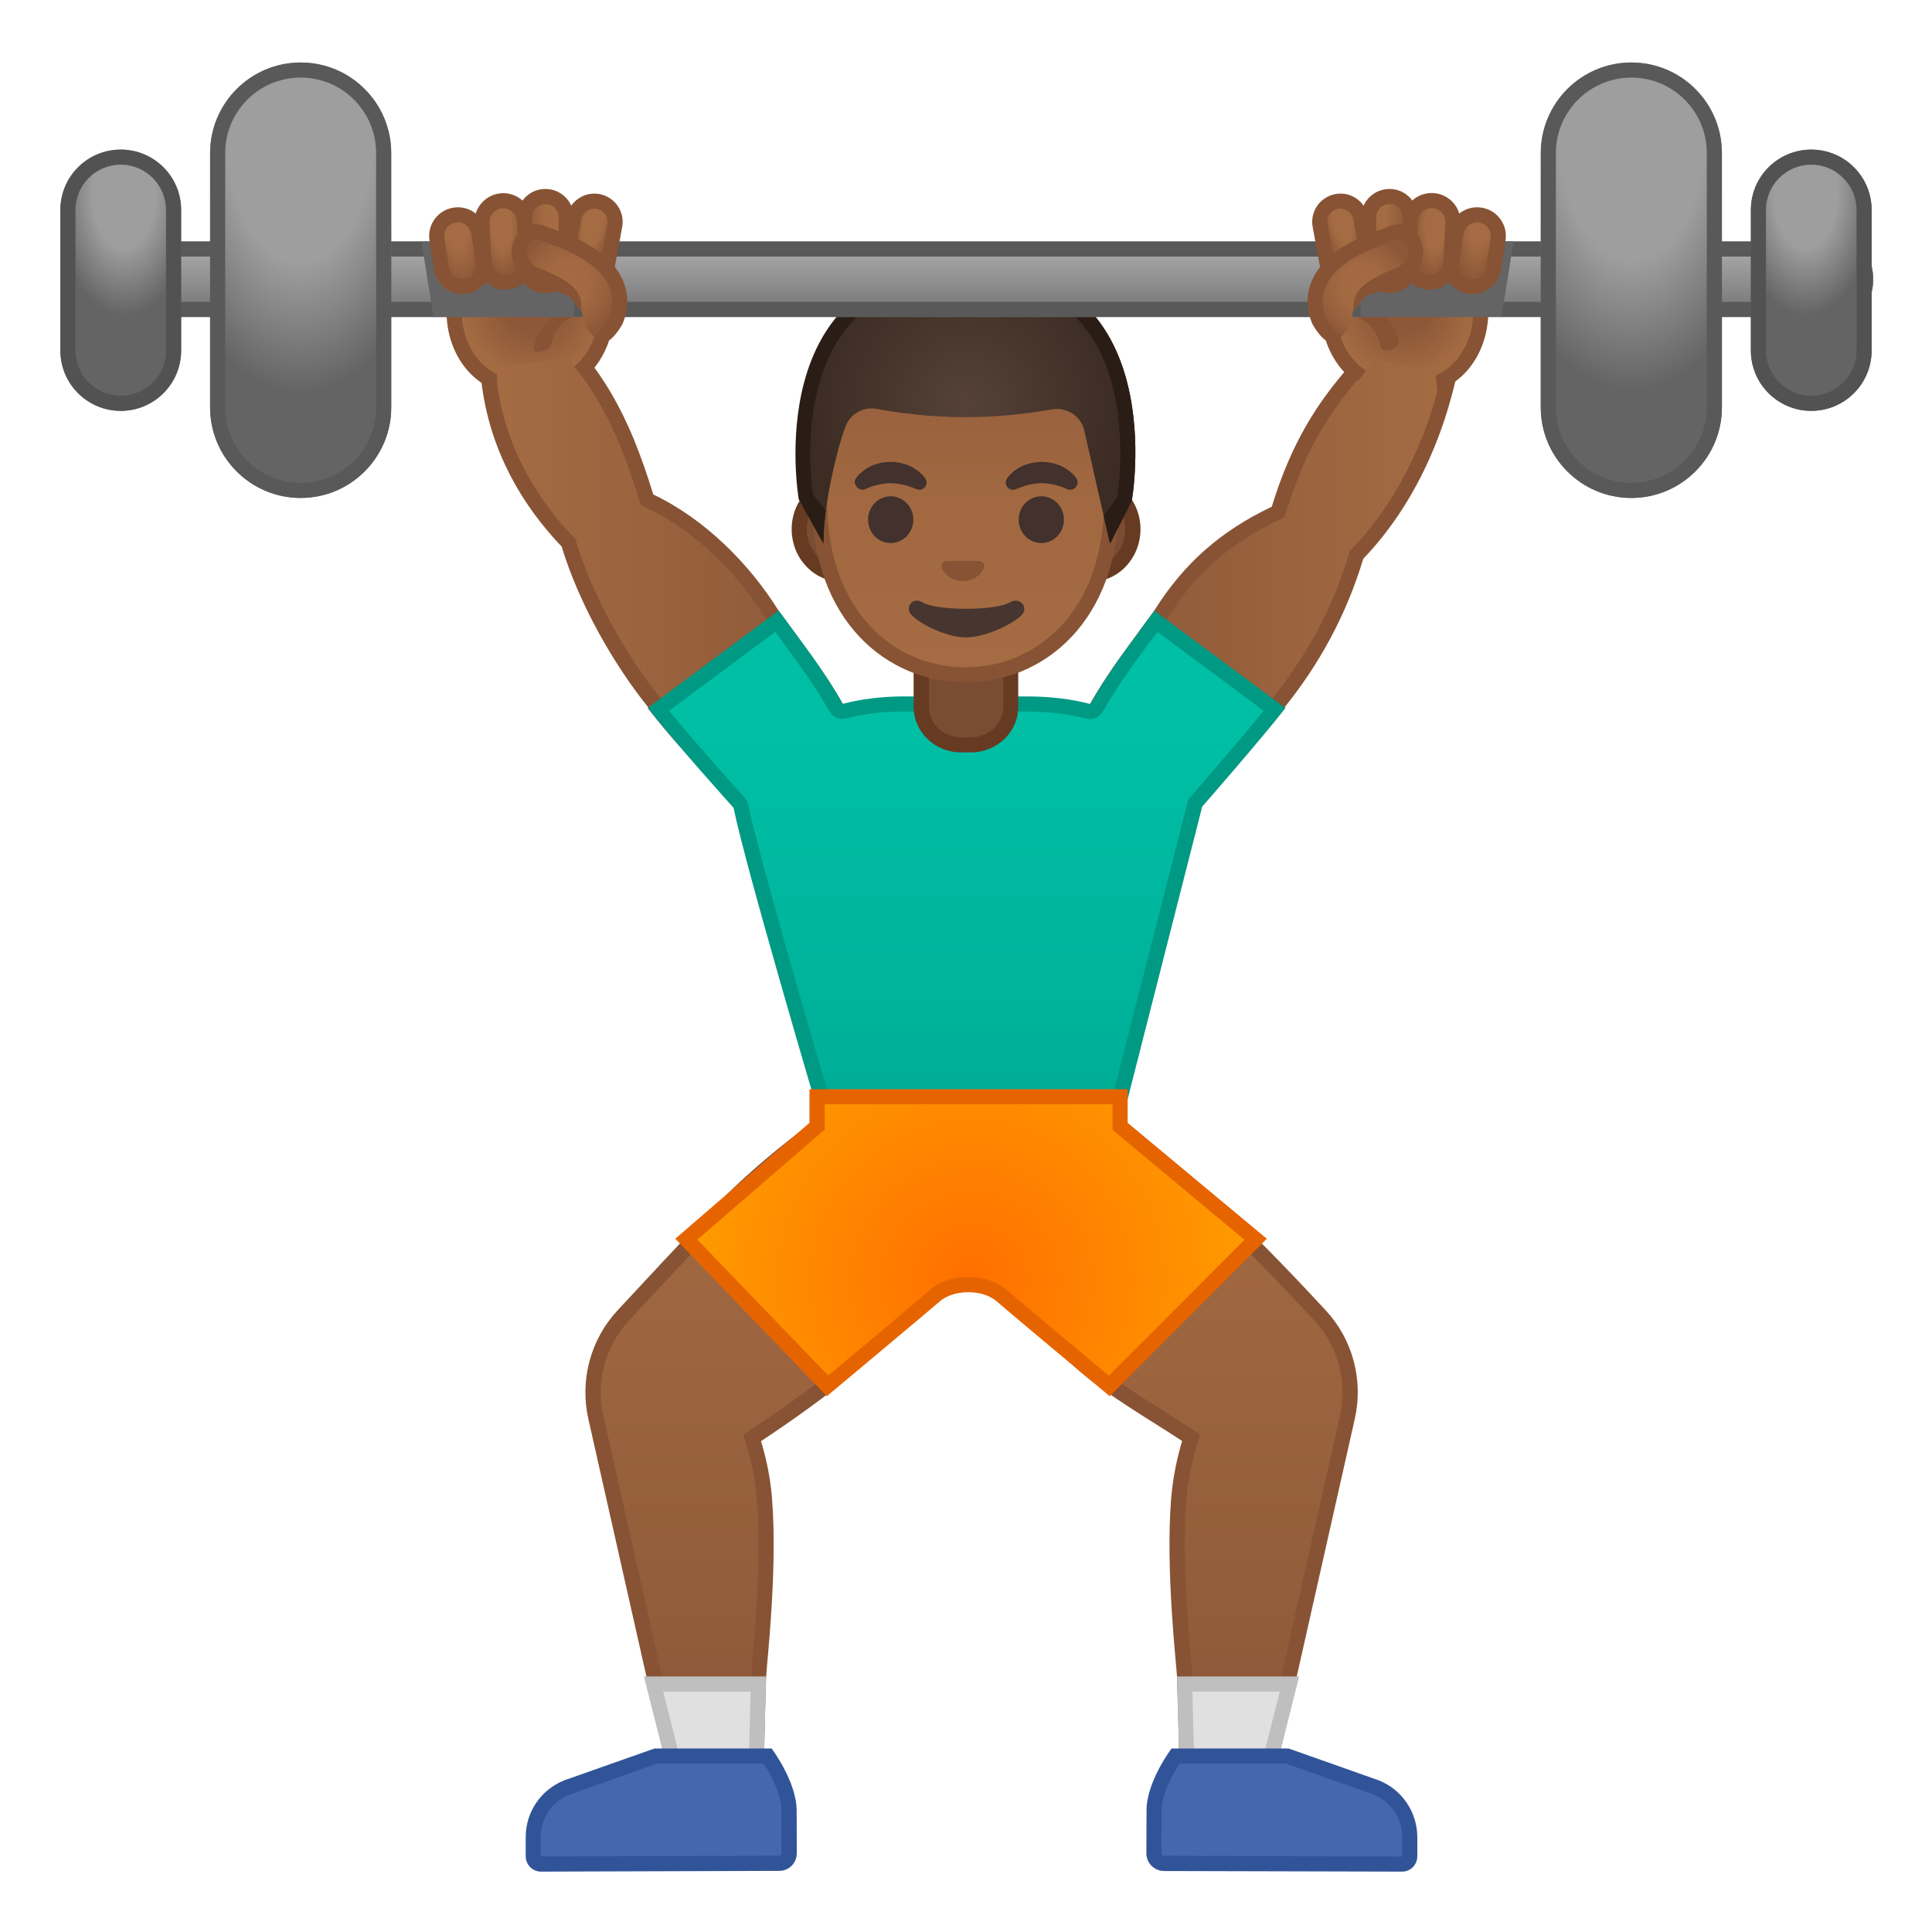 <svg enable-background="new 0 0 128 128" viewBox="0 0 128 128" xmlns="http://www.w3.org/2000/svg" xmlns:xlink="http://www.w3.org/1999/xlink"><path d="m79.32 52.12c0.96-1.83 0.26-4.09-1.57-5.04-2.81-1.47-4.25 0.05-5.04 1.57-0.96 1.83-0.26 4.09 1.57 5.04 1.82 0.96 4.08 0.26 5.04-1.57z" fill="#FBC11B"/><linearGradient id="an" x1="71.691" x2="96.122" y1="38.194" y2="38.194" gradientUnits="userSpaceOnUse"><stop stop-color="#8D5738" offset="0"/><stop stop-color="#A56C43" offset="1"/></linearGradient><path d="m75.85 54.07c-0.64 0-1.33-0.29-2.17-0.91-1.88-1.38-2.5-3.51-1.55-5.31 1.19-2.25 2.25-3.69 3.72-5.69 0.23-0.31 0.47-0.64 0.72-0.99l0.03 0.02 0.3-0.47c1.9-3.04 4.23-5.11 7.58-6.7l0.2-0.09 0.06-0.21c1.56-5.1 3.74-7.99 7.19-11.4l4.19 2.03c-1.03 4.94-3.16 9.2-6.16 12.34l-0.08 0.09-0.04 0.11c-1.08 3.57-2.76 6.73-5.13 9.68l-0.33 0.4 0.06 0.03c-1.78 2.24-4.36 5.03-6.22 6.09-1.04 0.7-1.72 0.98-2.37 0.98z" fill="url(#an)"/><path d="m92.03 22.92 3.52 1.7c-1.04 4.69-3.09 8.72-5.95 11.71l-0.17 0.17-0.07 0.23c-1.06 3.5-2.71 6.61-5.04 9.51l-0.65 0.81 0.05 0.04c-1.73 2.12-4.06 4.6-5.75 5.56l-0.06 0.04c-0.92 0.62-1.52 0.88-2.06 0.88-0.53 0-1.12-0.26-1.88-0.81-1.69-1.24-2.24-3.08-1.4-4.68 1.17-2.22 2.22-3.65 3.68-5.63 0.14-0.19 0.29-0.39 0.43-0.59l0.07 0.05 0.58-0.92c1.84-2.96 4.12-4.97 7.37-6.52l0.4-0.19 0.13-0.42c1.48-4.87 3.56-7.69 6.8-10.94m-0.2-1.21c-3.63 3.56-5.94 6.54-7.57 11.86-3.43 1.63-5.86 3.8-7.79 6.89-2.04 2.81-3.32 4.37-4.79 7.16-1.11 2.12-0.31 4.48 1.7 5.95 0.95 0.7 1.72 1 2.47 1 0.84 0 1.64-0.39 2.62-1.05 2.07-1.18 4.88-4.3 6.68-6.62l-0.05-0.03c2.29-2.85 4.07-6.05 5.22-9.85 3.22-3.36 5.37-7.9 6.36-12.96l-4.85-2.35z" fill="#875334"/><path d="m48.74 52.12c-0.96-1.83-0.26-4.09 1.57-5.04 2.81-1.47 4.25 0.05 5.04 1.57 0.96 1.83 0.26 4.09-1.57 5.04-1.82 0.96-4.08 0.26-5.04-1.57z" fill="#FBC11B"/><linearGradient id="ac" x1="32.274" x2="56.373" y1="37.754" y2="37.754" gradientUnits="userSpaceOnUse"><stop stop-color="#A56C43" offset="0"/><stop stop-color="#8D5738" offset="1"/></linearGradient><path d="m52.21 54.07c-0.65 0-1.33-0.28-2.34-0.96-1.89-1.08-4.47-3.87-6.25-6.11l-0.28-0.44c-2.45-3.04-4.62-7.06-5.66-10.5l-0.04-0.11-0.08-0.09c-3.39-3.55-5.22-7.84-5.3-12.43l3.93-1.99c3.32 3.32 5 6.26 6.59 11.46l0.06 0.21 0.2 0.09c3.08 1.47 6.04 4.21 8.1 7.52l0.3 0.48 0.04-0.03c0.25 0.35 0.49 0.67 0.72 0.99 1.47 2 2.53 3.44 3.72 5.69 0.95 1.8 0.33 3.94-1.55 5.31-0.83 0.62-1.52 0.91-2.16 0.91z" fill="url(#ac)"/><path d="m36.11 22.05c3.08 3.15 4.69 6.02 6.21 10.99l0.13 0.42 0.4 0.19c3 1.43 5.88 4.1 7.89 7.34l0.58 0.92 0.06-0.05c0.15 0.2 0.29 0.4 0.44 0.59 1.46 1.98 2.51 3.41 3.68 5.63 0.84 1.6 0.29 3.44-1.4 4.68-0.75 0.55-1.35 0.81-1.88 0.81-0.54 0-1.14-0.25-2.06-0.88l-0.06-0.04c-1.69-0.96-4.02-3.44-5.75-5.56l0.05-0.04-0.65-0.81c-2.41-2.99-4.54-6.95-5.57-10.33l-0.07-0.23-0.17-0.17c-3.23-3.37-5-7.44-5.15-11.78l3.32-1.68m0.19-1.22-4.53 2.3c0 5.31 2.22 9.71 5.44 13.08 1.15 3.79 3.45 7.82 5.75 10.67l-0.05 0.03c1.8 2.32 4.61 5.44 6.68 6.62 0.98 0.66 1.78 1.05 2.62 1.05 0.75 0 1.52-0.31 2.47-1 2.01-1.47 2.81-3.84 1.7-5.95-1.47-2.79-2.75-4.35-4.79-7.16-1.92-3.09-4.88-6.08-8.31-7.71-1.63-5.33-3.35-8.37-6.98-11.93z" fill="#875334"/><linearGradient id="e" x1="64.032" x2="64.032" y1="48.559" y2="75.018" gradientUnits="userSpaceOnUse"><stop stop-color="#00BFA5" offset="0"/><stop stop-color="#00B29A" offset=".705"/><stop stop-color="#00AB94" offset="1"/></linearGradient><path d="m54.58 73.22c-0.71-2.4-4.74-16.14-5.49-19.8-0.02-0.09-0.06-0.17-0.12-0.23-0.04-0.04-3.47-3.85-5.34-6.19l7.86-5.84c0.25 0.35 0.49 0.67 0.72 0.99 1.23 1.68 2.21 3 3.2 4.74 0.09 0.16 0.26 0.25 0.43 0.25 0.04 0 0.08 0 0.13-0.02 1.21-0.32 2.53-0.48 3.94-0.48h8.16c1.43 0 2.79 0.16 4.03 0.48 0.04 0.01 0.08 0.02 0.12 0.02 0.18 0 0.34-0.09 0.43-0.25 0.99-1.74 1.96-3.06 3.19-4.73 0.23-0.32 0.48-0.65 0.73-1l7.87 5.84c-1.82 2.29-5.14 6.07-5.17 6.11-0.05 0.06-0.09 0.13-0.11 0.21l-5.08 19.9h-19.5z" fill="url(#e)"/><path d="m76.69 41.86 7.03 5.23c-1.86 2.29-4.8 5.65-4.83 5.69-0.1 0.12-0.18 0.26-0.22 0.41l-4.98 19.53h-18.74c-0.93-3.17-4.66-15.91-5.38-19.4-0.04-0.18-0.12-0.34-0.24-0.47-0.03-0.04-3.08-3.42-5-5.76l7.03-5.23c0.15 0.2 0.29 0.4 0.43 0.59 1.22 1.66 2.19 2.97 3.16 4.68 0.18 0.32 0.52 0.5 0.87 0.5 0.08 0 0.17-0.01 0.25-0.03 1.17-0.31 2.45-0.46 3.81-0.46h8.16c1.39 0 2.71 0.16 3.91 0.47 0.08 0.02 0.17 0.03 0.25 0.03 0.35 0 0.69-0.19 0.87-0.5 0.98-1.71 1.94-3.02 3.16-4.69 0.17-0.19 0.31-0.39 0.46-0.59m-0.21-1.4c-1.79 2.46-2.99 3.97-4.25 6.18-1.23-0.32-2.62-0.5-4.16-0.5h-8.17c-1.51 0-2.86 0.18-4.06 0.49-1.26-2.21-2.46-3.72-4.25-6.18l-8.67 6.45c1.8 2.32 5.68 6.62 5.68 6.62 0.83 4.06 5.61 20.2 5.61 20.2h20.27l5.17-20.28s3.75-4.28 5.51-6.53l-8.68-6.45z" fill="#009984"/><path d="m63.68 49.35c-1.46 0-2.65-1.12-2.65-2.51v-3.17h5.93v3.17c0 1.38-1.19 2.51-2.65 2.51h-0.63z" fill="#7A4C32"/><path d="m66.47 44.17v2.67c0 1.11-0.97 2.01-2.15 2.01h-0.63c-1.19 0-2.15-0.9-2.15-2.01v-2.67h4.93m1-1h-6.94v3.67c0 1.66 1.41 3.01 3.15 3.01h0.63c1.74 0 3.15-1.35 3.15-3.01v-3.67h0.01z" fill="#663B22"/><defs><rect id="c" x="50.13" y="17.48" width="27.73" height="27.73"/></defs><clipPath id="b"><use xlink:href="#c"/></clipPath><g clip-path="url(#b)"><path d="m55.7 38.02c-1.52 0-2.75-1.33-2.75-2.97s1.24-2.97 2.75-2.97h16.6c1.52 0 2.75 1.33 2.75 2.97s-1.24 2.97-2.75 2.97h-16.6z" fill="#7A4C32"/><path d="m72.3 32.59c1.24 0 2.25 1.11 2.25 2.47s-1.01 2.47-2.25 2.47h-16.6c-1.24 0-2.25-1.11-2.25-2.47s1.01-2.47 2.25-2.47h16.6m0-1h-16.6c-1.79 0-3.25 1.56-3.25 3.47s1.46 3.47 3.25 3.47h16.61c1.79 0 3.25-1.56 3.25-3.47s-1.47-3.47-3.26-3.47z" fill="#663B22"/><linearGradient id="av" x1="63.966" x2="63.966" y1="19.734" y2="44.728" gradientUnits="userSpaceOnUse"><stop stop-color="#8D5738" offset="0"/><stop stop-color="#97603D" offset=".216"/><stop stop-color="#A26941" offset=".573"/><stop stop-color="#A56C43" offset="1"/></linearGradient><path d="m63.97 44.71c-4.66 0-9.68-3.63-9.68-11.59 0-6.39 3.7-13.29 9.68-13.29s9.68 6.9 9.68 13.29c0 7.96-5.02 11.59-9.68 11.59z" fill="url(#av)"/><path d="m63.97 20.33c5.67 0 9.18 6.64 9.18 12.79 0 3.49-1 6.4-2.89 8.39-1.65 1.74-3.88 2.7-6.29 2.7s-4.65-0.96-6.29-2.7c-1.89-2-2.89-4.9-2.89-8.39-0.01-6.15 3.5-12.79 9.18-12.79m0-1c-5.29 0-10.18 5.65-10.18 13.79 0 8.09 5.04 12.09 10.18 12.09s10.18-4 10.18-12.09c0-8.14-4.9-13.79-10.18-13.79z" fill="#875334"/><g fill="#42312C"><path d="m56.71 31.68s0.04-0.06 0.12-0.15c0.02-0.02 0.04-0.05 0.07-0.08s0.07-0.07 0.11-0.1c0.04-0.04 0.08-0.07 0.13-0.11s0.09-0.07 0.14-0.11c0.05-0.03 0.1-0.07 0.16-0.11 0.06-0.03 0.12-0.06 0.18-0.1s0.13-0.06 0.2-0.09 0.14-0.06 0.22-0.08c0.15-0.04 0.3-0.09 0.47-0.11 0.16-0.03 0.33-0.03 0.49-0.04 0.17 0.01 0.33 0.01 0.49 0.04 0.16 0.02 0.32 0.07 0.47 0.11 0.07 0.03 0.15 0.05 0.22 0.08s0.14 0.06 0.2 0.09 0.12 0.07 0.18 0.1 0.11 0.07 0.16 0.11 0.1 0.07 0.14 0.1c0.04 0.04 0.08 0.07 0.12 0.11 0.04 0.03 0.07 0.06 0.1 0.09s0.06 0.06 0.08 0.09c0.09 0.11 0.14 0.17 0.14 0.17 0.15 0.21 0.11 0.51-0.11 0.67-0.13 0.09-0.29 0.11-0.43 0.06l-0.09-0.03s-0.06-0.02-0.15-0.06c-0.02-0.01-0.05-0.02-0.07-0.03-0.03-0.01-0.06-0.02-0.09-0.03-0.06-0.03-0.13-0.05-0.21-0.07-0.04-0.01-0.08-0.03-0.12-0.04s-0.09-0.02-0.13-0.03c-0.02-0.01-0.04-0.01-0.07-0.02-0.02 0-0.05-0.01-0.07-0.01-0.05-0.01-0.09-0.02-0.14-0.03-0.1-0.01-0.2-0.03-0.3-0.04s-0.21-0.01-0.31-0.02c-0.11 0.01-0.21 0-0.31 0.02-0.1 0-0.2 0.03-0.3 0.04-0.05 0.01-0.1 0.02-0.14 0.03-0.02 0-0.05 0.01-0.07 0.01-0.02 0.01-0.04 0.01-0.07 0.02-0.04 0.01-0.09 0.02-0.13 0.03s-0.08 0.03-0.12 0.04-0.08 0.02-0.11 0.03-0.06 0.02-0.09 0.03-0.06 0.02-0.08 0.03c-0.03 0.01-0.06 0.03-0.09 0.04-0.11 0.05-0.17 0.08-0.17 0.08-0.25 0.1-0.54-0.01-0.64-0.27-0.1-0.15-0.07-0.33 0.02-0.46z"/><path d="m70.7 32.41s-0.07-0.03-0.17-0.08c-0.03-0.01-0.06-0.03-0.09-0.04s-0.05-0.02-0.08-0.03-0.06-0.02-0.09-0.03c-0.04-0.01-0.07-0.02-0.11-0.03s-0.08-0.03-0.12-0.04-0.09-0.02-0.13-0.03c-0.02-0.01-0.04-0.01-0.07-0.02-0.02 0-0.05-0.01-0.07-0.01-0.05-0.01-0.09-0.02-0.14-0.03-0.1-0.01-0.2-0.03-0.3-0.04s-0.21-0.01-0.31-0.02c-0.11 0.01-0.21 0-0.31 0.02-0.1 0-0.2 0.03-0.3 0.04-0.05 0.01-0.1 0.02-0.14 0.03-0.02 0-0.05 0.01-0.07 0.01-0.02 0.01-0.04 0.01-0.07 0.02-0.04 0.01-0.09 0.02-0.13 0.03s-0.08 0.03-0.12 0.04c-0.08 0.02-0.15 0.05-0.21 0.07-0.03 0.01-0.06 0.02-0.09 0.03s-0.05 0.02-0.07 0.03c-0.09 0.04-0.15 0.06-0.15 0.06l-0.09 0.03c-0.25 0.09-0.52-0.04-0.61-0.29-0.05-0.15-0.02-0.31 0.06-0.44 0 0 0.05-0.07 0.14-0.17 0.02-0.03 0.05-0.06 0.08-0.09s0.07-0.06 0.1-0.09c0.04-0.03 0.08-0.07 0.12-0.11s0.09-0.07 0.14-0.1 0.1-0.07 0.16-0.11c0.06-0.03 0.12-0.06 0.18-0.1s0.13-0.06 0.2-0.09 0.14-0.06 0.22-0.08c0.15-0.04 0.3-0.09 0.47-0.11 0.16-0.03 0.33-0.03 0.49-0.04 0.17 0.01 0.33 0.01 0.49 0.04 0.16 0.02 0.32 0.07 0.47 0.11 0.07 0.03 0.15 0.05 0.22 0.08s0.14 0.06 0.2 0.09 0.12 0.07 0.18 0.1 0.11 0.07 0.16 0.11 0.1 0.07 0.14 0.11c0.05 0.04 0.09 0.08 0.13 0.11 0.04 0.04 0.08 0.07 0.11 0.1s0.05 0.06 0.07 0.08l0.12 0.15c0.15 0.22 0.09 0.53-0.13 0.68-0.16 0.1-0.33 0.11-0.48 0.05z"/></g><g fill="#42312C"><ellipse cx="59.01" cy="34.43" rx="1.5" ry="1.55"/><ellipse cx="68.99" cy="34.43" rx="1.5" ry="1.55"/></g><radialGradient id="au" cx="64.029" cy="26.751" r="10.273" gradientUnits="userSpaceOnUse"><stop stop-color="#554138" offset="0"/><stop stop-color="#3C2C23" offset="1"/></radialGradient><path d="m64.09 17.49c-13.91 0-11 15.82-11 15.82s1.48 2.75 1.47 2.7c-0.05-2.2 0.83-6.1 1.46-7.76 0.31-0.84 1.18-1.32 2.06-1.16 1.35 0.25 3.51 0.55 5.88 0.55 2.28 0 4.38-0.28 5.76-0.52 0.94-0.16 1.85 0.42 2.1 1.34l1.72 7.56 1.43-2.76c0.01-0.01 2.86-15.77-10.88-15.77z" fill="url(#au)"/><defs><path id="at" d="m64.09 17.49c-13.91 0-11.17 15.59-11.17 15.59s1.64 2.98 1.64 2.92c-0.01-0.47 0.26-2.04 0.26-2.04l-0.97-1.21s0.01-12.92 10.16-12.92 9.32 9.44 9.32 9.44c-0.01 0.28 0.6 3.81 0.6 3.81l-0.86 1.14 0.48 1.79 1.46-2.9c0.01 0 2.82-15.62-10.92-15.62z"/></defs><clipPath id="as"><use xlink:href="#at"/></clipPath><g clip-path="url(#as)"><path d="m64.09 18.49c3.38 0 5.96 1.02 7.65 3.04 3.25 3.89 2.44 10.37 2.28 11.4l-0.1 0.19-1.13-4.93c-0.33-1.24-1.46-2.11-2.75-2.11-0.16 0-0.33 0.01-0.49 0.04-1.32 0.23-3.36 0.5-5.58 0.5-2.29 0-4.37-0.29-5.71-0.53-0.17-0.03-0.34-0.05-0.51-0.05-1.18 0-2.25 0.74-2.67 1.84-0.4 1.07-0.9 3-1.22 4.88 0-0.01-0.01-0.02-0.01-0.02-0.15-1.08-0.86-7.33 2.36-11.15 1.74-2.05 4.39-3.1 7.88-3.1m0-1c-13.91 0-11.2 15.59-11.2 15.59s1.64 2.93 1.67 2.93c-0.05-2.2 0.83-6.1 1.46-7.76 0.27-0.73 0.97-1.19 1.73-1.19 0.11 0 0.22 0.01 0.33 0.03 1.35 0.25 3.51 0.55 5.88 0.55 2.28 0 4.38-0.28 5.76-0.52 0.11-0.02 0.21-0.03 0.32-0.03 0.82 0 1.56 0.55 1.78 1.37l1.72 7.56 1.43-2.76c0.01-0.01 2.86-15.77-10.88-15.77z" fill="#291D15"/></g><path d="m64.97 37.18c-0.03-0.01-0.06-0.02-0.1-0.02h-2.15c-0.03 0-0.07 0.01-0.1 0.02-0.19 0.08-0.3 0.28-0.21 0.5 0.09 0.21 0.52 0.82 1.38 0.82s1.29-0.6 1.38-0.82c0.1-0.22-0.01-0.42-0.2-0.5z" fill="#875334"/></g><rect x="50.51" y="17.72" width="27.73" height="40.06" fill="none"/><path d="m72.19 123.84" fill="#FBC11B"/><path d="m51.69 110.91" fill="#FBC11B"/><linearGradient id="ar" x1="51.288" x2="51.288" y1="116.94" y2="73.582" gradientUnits="userSpaceOnUse"><stop stop-color="#8D5738" offset="0"/><stop stop-color="#A56C43" offset="1"/></linearGradient><path d="m44.66 116.92-5.19-23.02c-0.54-2.41 0.13-4.94 1.82-6.75 1.78-1.92 4.11-4.42 6.15-6.58 3.26-3.45 7.17-6.19 8.35-6.99l7.51 8.06c-0.71 1.24-3.48 5.86-6.83 8.74-1.59 1.36-3.78 2.98-6.33 4.67l-0.31 0.21 0.11 0.36c0.37 1.21 0.61 2.46 0.71 3.71 0.31 3.87-0.13 8.72-0.31 10.79-0.04 0.47-0.07 0.8-0.08 0.93-0.09 2.74-0.13 4.94-0.15 5.88l-5.45-0.01z" fill="url(#ar)"/><path d="m55.71 74.24 6.97 7.48c-0.91 1.55-3.48 5.67-6.54 8.29-1.59 1.37-3.71 2.93-6.28 4.63l-0.62 0.41 0.22 0.71c0.36 1.17 0.59 2.38 0.69 3.61 0.3 3.83-0.13 8.65-0.31 10.71-0.04 0.49-0.07 0.82-0.08 0.96-0.08 2.33-0.12 4.29-0.14 5.4l-4.55-0.01-5.1-22.64c-0.51-2.25 0.13-4.61 1.7-6.3 1.65-1.77 4.05-4.36 6.15-6.57 2.93-3.13 6.43-5.67 7.89-6.68m0.15-1.31s-4.84 3.12-8.79 7.3c-2.04 2.16-4.37 4.66-6.15 6.58-1.8 1.93-2.52 4.63-1.94 7.2l5.28 23.42 6.34 0.02s0.04-2.71 0.16-6.37c0.02-0.7 0.77-7 0.39-11.78-0.12-1.54-0.43-2.83-0.73-3.82 1.99-1.32 4.43-3.03 6.38-4.71 3.99-3.43 7.12-9.19 7.12-9.19l-8.06-8.65z" fill="#875334"/><polygon points="44.65 116.93 43.3 111.57 50.24 111.57 50.11 116.94" fill="#E0E0E0"/><path d="m49.73 112.07-0.11 4.37-4.58-0.01-1.1-4.35h5.79m1.02-1.01zh-8.09l1.6 6.35 6.34 0.02 0.15-6.37z" fill="#BFBFBF"/><path d="m35.83 123.5c-0.14 0-0.27-0.05-0.36-0.15-0.1-0.1-0.15-0.23-0.15-0.36v-1.28c0.01-1.46 0.89-2.75 2.25-3.28l5.88-2.08h7.41c0.38 0.56 1.41 2.19 1.42 3.61l0.01 2.84c0 0.18-0.07 0.34-0.19 0.47s-0.29 0.19-0.47 0.2l-15.8 0.03z" fill="#4568AD"/><path d="m50.59 116.84c0.48 0.74 1.18 2.05 1.18 3.11l0.01 2.84c0 0.06-0.03 0.09-0.05 0.11s-0.06 0.05-0.11 0.05l-15.8 0.04v-1.28c0.01-1.25 0.76-2.36 1.9-2.81l5.82-2.06h7.05m0.53-1h-7.75l-5.98 2.11c-1.54 0.61-2.56 2.09-2.56 3.75v1.28c0 0.56 0.45 1.02 1.01 1.02l15.79-0.05c0.64 0 1.16-0.52 1.16-1.17l-0.01-2.84c-0.01-1.92-1.66-4.1-1.66-4.1z" fill="#315499"/><path d="m77.04 110.91" fill="#FBC11B"/><linearGradient id="aq" x1="-497.2" x2="-497.2" y1="116.94" y2="73.602" gradientTransform="matrix(-1 0 0 1 -419.77 0)" gradientUnits="userSpaceOnUse"><stop stop-color="#8D5738" offset="0"/><stop stop-color="#A56C43" offset="1"/></linearGradient><path d="m78.63 116.94c-0.02-0.94-0.06-3.14-0.15-5.88 0-0.13-0.03-0.46-0.08-0.93-0.19-2.07-0.62-6.93-0.31-10.79 0.1-1.26 0.34-2.51 0.71-3.71l0.11-0.36-0.31-0.21c-0.54-0.36-1.14-0.74-1.77-1.13-1.68-1.06-3.59-2.26-4.99-3.47-3.37-2.89-5.83-7.61-6.43-8.81l6.78-8.04c1.3 0.92 5.76 4.12 8.83 6.99 1.69 1.58 3.79 3.72 6.42 6.55 1.68 1.81 2.36 4.33 1.82 6.75l-5.19 23.03-5.44 0.01z" fill="url(#aq)"/><path d="m72.27 74.28c1.63 1.16 5.6 4.07 8.41 6.68 1.68 1.57 3.77 3.7 6.4 6.53 1.57 1.69 2.2 4.05 1.7 6.3l-5.1 22.64-4.55 0.01c-0.02-1.11-0.07-3.07-0.14-5.4 0-0.14-0.03-0.47-0.08-0.96-0.18-2.06-0.62-6.89-0.31-10.71 0.1-1.22 0.33-2.43 0.69-3.61l0.22-0.71-0.62-0.41c-0.54-0.36-1.15-0.74-1.79-1.15-1.66-1.05-3.55-2.24-4.92-3.42-3.07-2.64-5.39-6.84-6.16-8.36l6.25-7.43m-0.17-1.35-7.28 8.64s2.7 5.83 6.69 9.26c1.95 1.68 4.82 3.32 6.81 4.64-0.3 0.99-0.6 2.28-0.73 3.82-0.38 4.78 0.36 11.08 0.39 11.78 0.12 3.66 0.16 6.37 0.16 6.37l6.34-0.02 5.28-23.42c0.58-2.57-0.14-5.27-1.94-7.2-1.78-1.92-4.27-4.55-6.45-6.58-3.7-3.43-9.27-7.29-9.27-7.29z" fill="#875334"/><polygon points="78.49 111.57 85.43 111.57 84.08 116.93 78.62 116.94" fill="#E0E0E0"/><path d="m84.79 112.07-1.1 4.35-4.58 0.01-0.11-4.36h5.79m1.28-1h-8.09l0.16 6.37 6.34-0.02 1.59-6.35z" fill="#BFBFBF"/><path d="m77.1 123.45c-0.18 0-0.34-0.07-0.47-0.2-0.12-0.12-0.19-0.29-0.19-0.47l0.01-2.84c0-1.42 1.03-3.05 1.42-3.61h7.41l5.9 2.09c1.34 0.53 2.22 1.82 2.23 3.28v1.28c0 0.14-0.05 0.27-0.15 0.36-0.1 0.1-0.23 0.15-0.36 0.15l-15.8-0.04z" fill="#4568AD"/><path d="m85.19 116.84 5.78 2.04c1.17 0.46 1.93 1.57 1.93 2.82v1.3l-15.79-0.05c-0.06 0-0.09-0.03-0.11-0.05s-0.05-0.06-0.05-0.11l0.01-2.84c0-1.06 0.71-2.38 1.18-3.11h7.05m0.18-1h-7.75s-1.66 2.18-1.66 4.11l-0.01 2.84c0 0.64 0.52 1.16 1.16 1.17l15.78 0.04c0.56 0 1.01-0.45 1.01-1.02v-1.28c-0.01-1.66-1.02-3.14-2.56-3.75l-5.97-2.11z" fill="#315499"/><path d="m122.46 17c0.2 0 0.64 0.57 0.64 1.5s-0.45 1.5-0.64 1.5h-116.71c-0.2 0-0.64-0.57-0.64-1.5s0.45-1.5 0.64-1.5h116.71m0-1h-116.71c-0.91 0-1.64 1.12-1.64 2.5s0.74 2.5 1.64 2.5h116.71c0.91 0 1.64-1.12 1.64-2.5s-0.73-2.5-1.64-2.5z" fill="#595959"/><radialGradient id="ap" cx="64.324" cy="84.838" r="21.026" gradientUnits="userSpaceOnUse"><stop stop-color="#FF6F00" offset=".001"/><stop stop-color="#FFA000" offset="1"/></radialGradient><path d="m73.49 91.83c-1.4-1.17-6.52-5.45-7.03-5.91-0.87-0.79-1.94-0.8-2.29-0.81-0.37 0.01-1.44 0.02-2.31 0.81-0.51 0.46-5.62 4.73-7.03 5.9l-9.36-9.71 8.66-7.49v-1.96h20.08v1.96l8.98 7.48-9.7 9.73z" fill="url(#ap)"/><path d="m73.71 73.16v1.7l0.36 0.3 8.38 6.98-8.99 9c-2.45-2.05-6.24-5.22-6.67-5.6-1.01-0.91-2.22-0.93-2.65-0.94-0.4 0.01-1.61 0.02-2.62 0.94-0.42 0.38-4.2 3.55-6.65 5.59l-8.67-9 8.09-6.99 0.35-0.3v-1.69h19.07m1-0.99h-21.08v2.23l-8.89 7.68 10.04 10.43s6.79-5.67 7.4-6.21c0.67-0.6 1.48-0.67 1.97-0.68 0.49 0.01 1.3 0.08 1.97 0.68 0.61 0.55 7.4 6.21 7.4 6.21l10.41-10.43-9.22-7.68v-2.23z" fill="#E66400"/><defs><polygon id="ao" points="87.27 24.53 89.96 25.25 91.08 23.88 95.08 24.56 95.24 25.97 98.03 26.6 101.05 17.04 88.31 14.18"/></defs><clipPath id="am"><use xlink:href="#ao"/></clipPath><g clip-path="url(#am)"><radialGradient id="al" cx="-506.75" cy="20.737" r="7.007" gradientTransform="matrix(.699 .715 .722 -.706 432.27 397.17)" gradientUnits="userSpaceOnUse"><stop stop-color="#8D5738" offset=".246"/><stop stop-color="#A56C43" offset=".686"/><stop stop-color="#8D5738" offset=".999"/></radialGradient><path d="m93.17 25.77c-3.58 0-4.65-2.58-4.95-3.68-0.48-1.78-0.04-3.41 0.66-3.82 0.66-0.38 4.37-1.02 7.14-1.02 1.49 0 1.96 0.2 2.08 0.27v3.04c0 1.44-0.46 2.76-1.31 3.7-0.89 0.99-2.14 1.52-3.61 1.52h-0.01z" fill="url(#al)"/><path d="m96.02 17.75c0.86 0 1.34 0.07 1.59 0.12v2.69c0 2.34-1.36 4.71-4.44 4.72-3.23 0-4.2-2.32-4.47-3.31-0.43-1.59-0.03-2.99 0.43-3.26 0.55-0.32 4.08-0.96 6.89-0.96m0-1c-2.67 0-6.56 0.61-7.39 1.09-2.08 1.21-1.59 8.44 4.54 8.44h0.01c3.39-0.01 5.43-2.58 5.43-5.72l-0.01-3.12c0-0.5-1.1-0.69-2.58-0.69z" fill="#875334"/></g><path d="m89.35 20.85c1.1 0.16 1.94 1.03 2.12 2.12 0.09 0.54 1.25 0.12 1.18-0.32-0.23-1.42-1.27-2.4-2.69-2.61-0.44-0.06-1.33 0.71-0.61 0.81z" fill="#875334"/><radialGradient id="ak" cx="-845.26" cy="153.31" r="1.125" gradientTransform="matrix(.216 1.029 .31 -.069 223.81 898.19)" gradientUnits="userSpaceOnUse"><stop stop-color="#FFCA28" offset=".599"/><stop stop-color="#FFB300" offset="1"/></radialGradient><path d="m88.04 18.03c0.14 0.75 0.86 1.24 1.6 1.1" fill="url(#ak)" stroke="#EDA600" stroke-linecap="round" stroke-linejoin="round" stroke-miterlimit="10"/><defs><polygon id="aj" points="40.92 24.53 38.73 25.17 37.65 23.74 32.9 24.31 32.95 25.97 30.17 26.6 27.14 17.04 39.88 14.18"/></defs><clipPath id="ai"><use xlink:href="#aj"/></clipPath><g clip-path="url(#ai)"><radialGradient id="ah" cx="35.431" cy="19.851" r="7.007" gradientTransform="matrix(-.699 .715 -.722 -.706 74.362 8.905)" gradientUnits="userSpaceOnUse"><stop stop-color="#8D5738" offset=".246"/><stop stop-color="#A56C43" offset=".686"/><stop stop-color="#8D5738" offset=".999"/></radialGradient><path d="m35.01 25.77c-1.47 0-2.72-0.53-3.61-1.52-0.85-0.94-1.31-2.26-1.31-3.7v-3.04c0.12-0.07 0.59-0.27 2.08-0.27 2.77 0 6.48 0.64 7.14 1.02 0.71 0.41 1.14 2.04 0.66 3.82-0.3 1.11-1.38 3.68-4.95 3.68h-0.01z" fill="url(#ah)"/><path d="m32.17 17.75c2.8 0 6.34 0.64 6.89 0.95 0.46 0.27 0.86 1.67 0.43 3.26-0.27 1-1.24 3.31-4.48 3.31-1.33 0-2.45-0.47-3.24-1.35-0.77-0.85-1.19-2.04-1.18-3.36v-2.69c0.25-0.06 0.73-0.12 1.58-0.12m0-1c-1.48 0-2.58 0.19-2.58 0.69l-0.01 3.12c-0.01 3.14 2.04 5.71 5.43 5.72h0.01c6.13 0 6.62-7.23 4.54-8.44-0.82-0.48-4.71-1.09-7.39-1.09z" fill="#875334"/></g><path d="m38.52 20.17c-1.58 0.23-2.9 1.31-3.16 2.92-0.08 0.48 1.1 0.14 1.18-0.32 0.14-0.88 0.73-1.67 1.65-1.8 0.25-0.04 0.65-0.18 0.73-0.46 0.07-0.25-0.16-0.37-0.4-0.34z" fill="#875334"/><linearGradient id="ag" x1="64.103" x2="64.103" y1="-11" y2="-6.224" gradientTransform="matrix(1 0 0 1.25 0 28.583)" gradientUnits="userSpaceOnUse"><stop stop-color="#BDBDBD" offset="0"/><stop stop-color="#757575" offset="1"/></linearGradient><path d="m122.46 16h-116.71c-0.91 0-1.64 1.12-1.64 2.5s0.74 2.5 1.64 2.5h116.71c0.91 0 1.64-1.12 1.64-2.5s-0.73-2.5-1.64-2.5z" fill="url(#ag)"/><path d="m122.46 17c0.2 0 0.64 0.57 0.64 1.5s-0.45 1.5-0.64 1.5h-116.71c-0.2 0-0.64-0.57-0.64-1.5s0.45-1.5 0.64-1.5h116.71m0-1h-116.71c-0.91 0-1.64 1.12-1.64 2.5s0.74 2.5 1.64 2.5h116.71c0.91 0 1.64-1.12 1.64-2.5s-0.73-2.5-1.64-2.5z" fill="#595959"/><polygon points="38.05 21 28.72 21 27.92 16 38.05 16" fill="#646464"/><polygon points="90.15 20.99 99.48 20.99 100.28 15.99 90.15 15.99" fill="#646464"/><radialGradient id="af" cx="-28.499" cy="24.894" r="24.348" gradientTransform="matrix(5.3999e-11 .902 -.507 1.7143e-11 32.49 34.377)" gradientUnits="userSpaceOnUse"><stop stop-color="#9E9E9E" offset=".396"/><stop stop-color="#646464" offset=".79"/></radialGradient><path d="m19.92 32.99c3.31 0 6-2.69 6-6v-16.85c0-3.31-2.69-6-6-6s-6 2.69-6 6v16.85c0 3.31 2.68 6 6 6z" fill="url(#af)"/><radialGradient id="ae" cx="-64.146" cy="29.519" r="3.543" gradientTransform="matrix(1.333 0 0 2.306 93.75 -55.225)" gradientUnits="userSpaceOnUse"><stop stop-color="#9E9E9E" offset=".441"/><stop stop-color="#646464" offset=".985"/></radialGradient><path d="m8 27.22c2.21 0 4-1.79 4-4v-9.31c0-2.21-1.79-4-4-4s-4 1.79-4 4v9.31c0 2.21 1.79 4 4 4z" fill="url(#ae)"/><path d="m19.92 5.14c2.76 0 5 2.24 5 5v16.85c0 2.76-2.24 5-5 5s-5-2.24-5-5v-16.85c0-2.76 2.24-5 5-5m0-1c-3.31 0-6 2.69-6 6v16.85c0 3.31 2.69 6 6 6s6-2.69 6-6v-16.85c0-3.32-2.69-6-6-6z" fill="#595959"/><path d="m8 10.91c1.65 0 3 1.35 3 3v9.31c0 1.65-1.35 3-3 3s-3-1.35-3-3v-9.31c0-1.66 1.35-3 3-3m0-1c-2.21 0-4 1.79-4 4v9.31c0 2.21 1.79 4 4 4s4-1.79 4-4v-9.31c0-2.21-1.79-4-4-4z" fill="#525252"/><radialGradient id="ad" cx="-442.74" cy="24.894" r="24.348" gradientTransform="matrix(-5.3999e-11 .902 .507 1.7143e-11 95.51 407.87)" gradientUnits="userSpaceOnUse"><stop stop-color="#9E9E9E" offset=".396"/><stop stop-color="#646464" offset=".79"/></radialGradient><path d="m108.08 32.99c-3.31 0-6-2.69-6-6v-16.85c0-3.31 2.69-6 6-6s6 2.69 6 6v16.85c0 3.31-2.68 6-6 6z" fill="url(#ad)"/><radialGradient id="ab" cx="-436.96" cy="29.519" r="3.543" gradientTransform="matrix(-1.333 0 0 2.306 -462.83 -55.225)" gradientUnits="userSpaceOnUse"><stop stop-color="#9E9E9E" offset=".441"/><stop stop-color="#646464" offset=".985"/></radialGradient><path d="m120 27.22c-2.21 0-4-1.79-4-4v-9.31c0-2.21 1.79-4 4-4s4 1.79 4 4v9.31c0 2.21-1.79 4-4 4z" fill="url(#ab)"/><path d="m108.08 5.14c2.76 0 5 2.24 5 5v16.85c0 2.76-2.24 5-5 5s-5-2.24-5-5v-16.85c0-2.76 2.25-5 5-5m0-1c-3.31 0-6 2.69-6 6v16.85c0 3.31 2.69 6 6 6s6-2.69 6-6v-16.85c0-3.32-2.68-6-6-6z" fill="#595959"/><path d="m120 10.91c1.65 0 3 1.35 3 3v9.31c0 1.65-1.35 3-3 3s-3-1.35-3-3v-9.31c0-1.66 1.35-3 3-3m0-1c-2.21 0-4 1.79-4 4v9.31c0 2.21 1.79 4 4 4s4-1.79 4-4v-9.31c0-2.21-1.79-4-4-4z" fill="#525252"/><radialGradient id="aa" cx="-245.53" cy="10.227" r="4.536" fx="-244.59" fy="5.79" gradientTransform="matrix(.003 1.051 -.336 .002 40.386 271.97)" gradientUnits="userSpaceOnUse"><stop stop-color="#A56C43" offset=".5"/><stop stop-color="#8D5738" offset=".999"/></radialGradient><path d="m36.12 18.91v0c-0.76 0-1.38-0.62-1.37-1.38l0.01-3.14c0-0.76 0.62-1.38 1.38-1.37h0c0.76 0 1.38 0.62 1.37 1.38l-0.01 3.14c0 0.76-0.62 1.37-1.38 1.37z" fill="url(#aa)" stroke="#875334" stroke-linecap="round" stroke-linejoin="round" stroke-miterlimit="10"/><radialGradient id="z" cx="-219.04" cy="55.794" r="4.043" gradientTransform="matrix(-.216 1.029 -.31 -.069 9.385 243.49)" gradientUnits="userSpaceOnUse"><stop stop-color="#A56C43" offset=".5"/><stop stop-color="#8D5738" offset=".999"/></radialGradient><path d="m38.56 19.13v0c-0.75-0.14-1.24-0.86-1.1-1.6l0.57-3.08c0.14-0.75 0.86-1.24 1.6-1.1h0c0.75 0.14 1.24 0.86 1.1 1.6l-0.57 3.08c-0.14 0.75-0.85 1.24-1.6 1.1z" fill="url(#z)" stroke="#875334" stroke-linecap="round" stroke-linejoin="round" stroke-miterlimit="10"/><radialGradient id="y" cx="-239.56" cy="-64.355" r="3.43" gradientTransform="matrix(.063 1.048 -.397 .026 22.746 267.44)" gradientUnits="userSpaceOnUse"><stop stop-color="#A56C43" offset=".5"/><stop stop-color="#8D5738" offset=".999"/></radialGradient><path d="m33.54 18.69v0c-0.78 0.04-1.44-0.56-1.48-1.34l-0.13-2.58c-0.03-0.77 0.57-1.43 1.34-1.47v0c0.78-0.04 1.44 0.56 1.48 1.34l0.13 2.58c0.03 0.77-0.56 1.43-1.34 1.47z" fill="url(#y)" stroke="#875334" stroke-linecap="round" stroke-linejoin="round" stroke-miterlimit="10"/><radialGradient id="x" cx="-235.75" cy="-45.83" r="4.461" gradientTransform="matrix(.16 1.038 -.378 .058 50.452 261.57)" gradientUnits="userSpaceOnUse"><stop stop-color="#A56C43" offset=".5"/><stop stop-color="#8D5738" offset=".999"/></radialGradient><path d="m30.85 18.97v0c-0.76 0.12-1.48-0.4-1.6-1.17l-0.3-1.95c-0.12-0.76 0.4-1.48 1.17-1.6h0c0.76-0.12 1.48 0.4 1.6 1.17l0.3 1.95c0.11 0.77-0.41 1.48-1.17 1.6z" fill="url(#x)" stroke="#875334" stroke-linecap="round" stroke-linejoin="round" stroke-miterlimit="10"/><defs><path id="w" d="m38.57 20.67-0.83-1.04-5.56-1.94 2.43-4.28 6.77 4s0.43 2.85 0.13 3.55c-0.31 0.7-1.12 1.92-1.62 1.69-1.31-0.6-1.32-1.98-1.32-1.98z"/></defs><clipPath id="v"><use xlink:href="#w"/></clipPath><g clip-path="url(#v)"><radialGradient id="u" cx="-243.58" cy="-165.53" r="4.148" gradientTransform="matrix(-.753 .372 -.311 -.797 -197.33 -22.466)" gradientUnits="userSpaceOnUse"><stop stop-color="#A56C43" offset="0"/><stop stop-color="#A26942" offset=".432"/><stop stop-color="#98603D" offset=".779"/><stop stop-color="#8D5738" offset=".999"/></radialGradient><path d="m36.02 15.48c-0.93-0.46-1.57 0.43-1.62 1.1-0.05 0.66 0.42 1.38 1.04 1.62 2.21 0.85 2.59 1.43 2.58 2.14-0.01 0.98 0.7 2.74 1.26 2.5 1.24-0.52 1.97-2.09 1.74-3.37-0.51-2.78-4.55-3.77-5-3.99z" fill="url(#u)" stroke="#875334" stroke-linecap="round" stroke-linejoin="round" stroke-miterlimit="10"/></g><radialGradient id="t" cx="-882.9" cy="11.07" r="4.536" fx="-881.96" fy="6.633" gradientTransform="matrix(-.003 1.051 .336 .002 85.391 941.97)" gradientUnits="userSpaceOnUse"><stop stop-color="#A56C43" offset=".5"/><stop stop-color="#8D5738" offset=".999"/></radialGradient><path d="m92.07 18.91v0c0.76 0 1.38-0.62 1.37-1.38l-0.01-3.14c0-0.76-0.62-1.38-1.38-1.37h0c-0.76 0-1.38 0.62-1.37 1.38l0.01 3.14c0.01 0.76 0.62 1.37 1.38 1.37z" fill="url(#t)" stroke="#875334" stroke-linecap="round" stroke-linejoin="round" stroke-miterlimit="10"/><radialGradient id="s" cx="-845.76" cy="149.7" r="4.043" gradientTransform="matrix(.216 1.029 .31 -.069 225.05 894.64)" gradientUnits="userSpaceOnUse"><stop stop-color="#A56C43" offset=".5"/><stop stop-color="#8D5738" offset=".999"/></radialGradient><path d="m89.63 19.13v0c0.75-0.14 1.24-0.86 1.1-1.6l-0.57-3.08c-0.14-0.75-0.86-1.24-1.6-1.1v0c-0.75 0.14-1.24 0.86-1.1 1.6l0.57 3.08c0.14 0.75 0.86 1.24 1.6 1.1z" fill="url(#s)" stroke="#875334" stroke-linecap="round" stroke-linejoin="round" stroke-miterlimit="10"/><radialGradient id="q" cx="-874.02" cy="-89.907" r="3.43" gradientTransform="matrix(-.063 1.048 .397 .026 75.761 933.09)" gradientUnits="userSpaceOnUse"><stop stop-color="#A56C43" offset=".5"/><stop stop-color="#8D5738" offset=".999"/></radialGradient><path d="m94.65 18.69v0c0.78 0.04 1.44-0.56 1.48-1.34l0.13-2.58c0.04-0.78-0.56-1.44-1.34-1.48v0c-0.78-0.04-1.44 0.56-1.48 1.34l-0.13 2.58c-0.03 0.78 0.56 1.44 1.34 1.48z" fill="url(#q)" stroke="#875334" stroke-linecap="round" stroke-linejoin="round" stroke-miterlimit="10"/><radialGradient id="p" cx="-855.56" cy="-125.36" r="4.461" gradientTransform="matrix(-.16 1.038 .378 .058 8.732 909.24)" gradientUnits="userSpaceOnUse"><stop stop-color="#A56C43" offset=".5"/><stop stop-color="#8D5738" offset=".999"/></radialGradient><path d="m97.35 18.97v0c0.76 0.12 1.48-0.4 1.6-1.17l0.3-1.95c0.12-0.76-0.4-1.48-1.17-1.6v0c-0.76-0.12-1.48 0.4-1.6 1.17l-0.3 1.95c-0.12 0.77 0.4 1.48 1.17 1.6z" fill="url(#p)" stroke="#875334" stroke-linecap="round" stroke-linejoin="round" stroke-miterlimit="10"/><defs><path id="o" d="m89.62 20.67 0.83-1.04 5.56-1.94-2.43-4.28-6.77 4s-0.43 2.85-0.13 3.55c0.31 0.7 1.12 1.92 1.62 1.69 1.31-0.6 1.32-1.98 1.32-1.98z"/></defs><clipPath id="n"><use xlink:href="#o"/></clipPath><g clip-path="url(#n)"><radialGradient id="m" cx="-854.71" cy="110.57" r="4.148" gradientTransform="matrix(-.713 .352 .398 .807 -563.09 230.76)" gradientUnits="userSpaceOnUse"><stop stop-color="#A56C43" offset="0"/><stop stop-color="#A26942" offset=".432"/><stop stop-color="#98603D" offset=".779"/><stop stop-color="#8D5738" offset=".999"/></radialGradient><path d="m92.17 15.48c0.93-0.46 1.57 0.43 1.62 1.1 0.05 0.66-0.42 1.38-1.04 1.62-2.21 0.85-2.59 1.43-2.58 2.14 0.01 0.98-0.7 2.74-1.26 2.5-1.24-0.52-1.97-2.09-1.74-3.37 0.51-2.78 4.55-3.77 5-3.99z" fill="url(#m)" stroke="#875334" stroke-linecap="round" stroke-linejoin="round" stroke-miterlimit="10"/></g><path d="m66.92 39.9c-0.97 0.58-4.86 0.58-5.82 0-0.56-0.33-1.06 0.17-0.83 0.68 0.23 0.5 2.24 1.65 3.73 1.65s3.58-1.15 3.81-1.65c0.23-0.51-0.33-1.01-0.89-0.68z" fill="#473530"/><path d="m72.19 123.84" fill="#FBC11B"/><g display="none"><g display="inline"><g opacity=".6"><circle cx="-77.25" cy="-71" r="28" fill="none" opacity=".61" stroke="#000" stroke-miterlimit="10" stroke-width=".263"/><line x1="-57.25" x2="-57.25" y1="-135" y2="-7" fill="none" opacity=".61" stroke="#000" stroke-miterlimit="10" stroke-width=".25"/><line x1="-97.25" x2="-97.25" y1="-135" y2="-7" fill="none" opacity=".61" stroke="#000" stroke-miterlimit="10" stroke-width=".25"/><line x1="-77.25" x2="-77.25" y1="-135" y2="-7" fill="none" opacity=".61" stroke="#000" stroke-miterlimit="10" stroke-width=".25"/><line x1="-13.25" x2="-141.25" y1="-71" y2="-71" fill="none" opacity=".61" stroke="#000" stroke-miterlimit="10" stroke-width=".25"/><line x1="-13.25" x2="-141.25" y1="-91" y2="-91" fill="none" opacity=".61" stroke="#000" stroke-miterlimit="10" stroke-width=".25"/><line x1="-13.25" x2="-141.25" y1="-51.25" y2="-51.25" fill="none" opacity=".61" stroke="#000" stroke-miterlimit="10" stroke-width=".25"/><line x1="-13.25" x2="-141.25" y1="-7" y2="-135" fill="none" opacity=".61" stroke="#000" stroke-miterlimit="10" stroke-width=".25"/><line x1="-141.25" x2="-13.25" y1="-7" y2="-135" fill="none" opacity=".61" stroke="#000" stroke-miterlimit="10" stroke-width=".25"/><g opacity=".61"><path d="m-77.25-130.74c32.94 0 59.74 26.8 59.74 59.74s-26.8 59.74-59.74 59.74-59.74-26.8-59.74-59.74 26.8-59.74 59.74-59.74m0-0.26c-33.14 0-60 26.86-60 60s26.86 60 60 60 60-26.86 60-60-26.86-60-60-60z"/></g><path d="m-33.28-19.03h-87.94c-4.42 0-8.03-3.61-8.03-8.03v-87.91c0-4.42 3.61-8.03 8.03-8.03h87.94c4.42 0 8.03 3.61 8.03 8.03v87.91c0 4.42-3.61 8.03-8.03 8.03z" fill="none" opacity=".61" stroke="#000" stroke-miterlimit="10" stroke-width=".258"/><path d="m-41.25-11h-72c-4.4 0-8-3.6-8-8v-104c0-4.4 3.6-8 8-8h72c4.4 0 8 3.6 8 8v104c0 4.4-3.6 8-8 8z" fill="none" opacity=".61" stroke="#000" stroke-miterlimit="10" stroke-width=".263"/><path d="m-27.48-27h-99.54c-5.63 0-10.23-4.6-10.23-10.23v-67.48c0-5.63 4.6-10.23 10.23-10.23h99.54c5.63 0 10.23 4.6 10.23 10.23v67.48c0 5.63-4.6 10.23-10.23 10.23z" fill="none" opacity=".61" stroke="#000" stroke-miterlimit="10" stroke-width=".263"/></g><g opacity=".2"><defs><rect id="r" x="-141.25" y="-135" width="128" height="128" opacity=".2"/></defs><clipPath id="l"><use xlink:href="#r"/></clipPath><g clip-path="url(#l)"><g fill="none" stroke="#000" stroke-miterlimit="10" stroke-width=".25"><line x1="-169.25" x2="-169.25" y1="25" y2="-167"/><line x1="-165.25" x2="-165.25" y1="25" y2="-167"/><line x1="-161.25" x2="-161.25" y1="25" y2="-167"/><line x1="-157.25" x2="-157.25" y1="25" y2="-167"/><line x1="-153.25" x2="-153.25" y1="25" y2="-167"/><line x1="-149.25" x2="-149.25" y1="25" y2="-167"/><line x1="-145.25" x2="-145.25" y1="25" y2="-167"/><line x1="-141.25" x2="-141.25" y1="25" y2="-167"/><line x1="-137.25" x2="-137.25" y1="25" y2="-167"/><line x1="-133.25" x2="-133.25" y1="25" y2="-167"/><line x1="-129.25" x2="-129.25" y1="25" y2="-167"/><line x1="-125.25" x2="-125.25" y1="25" y2="-167"/><line x1="-121.25" x2="-121.25" y1="25" y2="-167"/><line x1="-117.25" x2="-117.25" y1="25" y2="-167"/><line x1="-113.25" x2="-113.25" y1="25" y2="-167"/><line x1="-109.25" x2="-109.25" y1="25" y2="-167"/><line x1="-105.25" x2="-105.25" y1="25" y2="-167"/><line x1="-101.25" x2="-101.25" y1="25" y2="-167"/><line x1="-97.25" x2="-97.25" y1="25" y2="-167"/><line x1="-93.25" x2="-93.25" y1="25" y2="-167"/><line x1="-89.25" x2="-89.25" y1="25" y2="-167"/><line x1="-85.25" x2="-85.25" y1="25" y2="-167"/><line x1="-81.25" x2="-81.25" y1="25" y2="-167"/><line x1="-77.25" x2="-77.25" y1="25" y2="-167"/><line x1="-73.25" x2="-73.25" y1="25" y2="-167"/><line x1="-69.25" x2="-69.25" y1="25" y2="-167"/><line x1="-65.25" x2="-65.25" y1="25" y2="-167"/><line x1="-61.25" x2="-61.25" y1="25" y2="-167"/><line x1="-57.25" x2="-57.25" y1="25" y2="-167"/><line x1="-53.25" x2="-53.25" y1="25" y2="-167"/><line x1="-49.25" x2="-49.25" y1="25" y2="-167"/><line x1="-45.25" x2="-45.25" y1="25" y2="-167"/><line x1="-41.25" x2="-41.25" y1="25" y2="-167"/><line x1="-37.25" x2="-37.25" y1="25" y2="-167"/><line x1="-33.25" x2="-33.25" y1="25" y2="-167"/><line x1="-29.25" x2="-29.25" y1="25" y2="-167"/><line x1="-25.25" x2="-25.25" y1="25" y2="-167"/><line x1="-21.25" x2="-21.25" y1="25" y2="-167"/><line x1="-17.25" x2="-17.25" y1="25" y2="-167"/><line x1="-13.25" x2="-13.25" y1="25" y2="-167"/><line x1="-9.25" x2="-9.25" y1="25" y2="-167"/><line x1="-5.25" x2="-5.25" y1="25" y2="-167"/><line x1="-4.25" x2="-4.25" y1="31.05" y2="-160.95"/><line x1="2.75" x2="2.75" y1="25" y2="-167"/><line x1="6.75" x2="6.75" y1="25" y2="-167"/><line x1="10.75" x2="10.75" y1="25" y2="-167"/><line x1="14.75" x2="14.75" y1="25" y2="-167"/></g><g fill="none" stroke="#000" stroke-miterlimit="10" stroke-width=".25"><line x1="-173.25" x2="18.75" y1="-163" y2="-163"/><line x1="-173.25" x2="18.75" y1="-159" y2="-159"/><line x1="-173.25" x2="18.75" y1="-155" y2="-155"/><line x1="-173.25" x2="18.75" y1="-151" y2="-151"/><line x1="-173.25" x2="18.75" y1="-147" y2="-147"/><line x1="-173.25" x2="18.75" y1="-143" y2="-143"/><line x1="-173.25" x2="18.75" y1="-139" y2="-139"/><line x1="-173.25" x2="18.75" y1="-135" y2="-135"/><line x1="-173.25" x2="18.75" y1="-131" y2="-131"/><line x1="-173.25" x2="18.75" y1="-127" y2="-127"/><line x1="-173.25" x2="18.75" y1="-123" y2="-123"/><line x1="-173.25" x2="18.75" y1="-119" y2="-119"/><line x1="-173.25" x2="18.75" y1="-115" y2="-115"/><line x1="-173.25" x2="18.75" y1="-111" y2="-111"/><line x1="-173.25" x2="18.75" y1="-107" y2="-107"/><line x1="-173.25" x2="18.75" y1="-103" y2="-103"/><line x1="-173.25" x2="18.75" y1="-99" y2="-99"/><line x1="-173.25" x2="18.75" y1="-95" y2="-95"/><line x1="-173.25" x2="18.75" y1="-91" y2="-91"/><line x1="-173.25" x2="18.75" y1="-87" y2="-87"/><line x1="-173.25" x2="18.75" y1="-83" y2="-83"/><line x1="-173.25" x2="18.75" y1="-79" y2="-79"/><line x1="-173.25" x2="18.75" y1="-75" y2="-75"/><line x1="-173.25" x2="18.75" y1="-71" y2="-71"/><line x1="-173.25" x2="18.75" y1="-67" y2="-67"/><line x1="-173.25" x2="18.75" y1="-63" y2="-63"/><line x1="-173.25" x2="18.75" y1="-59" y2="-59"/><line x1="-173.25" x2="18.75" y1="-55" y2="-55"/><line x1="-173.25" x2="18.75" y1="-51" y2="-51"/><line x1="-173.25" x2="18.75" y1="-47" y2="-47"/><line x1="-173.25" x2="18.75" y1="-43" y2="-43"/><line x1="-173.25" x2="18.75" y1="-39" y2="-39"/><line x1="-173.25" x2="18.75" y1="-35" y2="-35"/><line x1="-173.25" x2="18.75" y1="-31" y2="-31"/><line x1="-173.25" x2="18.75" y1="-27" y2="-27"/><line x1="-173.25" x2="18.75" y1="-23" y2="-23"/><line x1="-173.25" x2="18.75" y1="-19" y2="-19"/><line x1="-173.25" x2="18.75" y1="-15" y2="-15"/><line x1="-173.25" x2="18.75" y1="-11" y2="-11"/><line x1="-173.25" x2="18.75" y1="-7" y2="-7"/><line x1="-173.25" x2="18.75" y1="-3" y2="-3"/><line x1="-173.25" x2="18.75" y1="1" y2="1"/><line x1="-173.25" x2="18.75" y1="5" y2="5"/><line x1="-173.25" x2="18.75" y1="9" y2="9"/><line x1="-173.25" x2="18.75" y1="13" y2="13"/><line x1="-173.25" x2="18.75" y1="17" y2="17"/><line x1="-173.25" x2="18.75" y1="21" y2="21"/></g><path d="m18.5-166.75v191.5h-191.5v-191.5h191.5m0.25-0.25h-192v192h192v-192z"/></g></g><g fill="#F44336"><rect x="-141.25" y="-135" width="4" height="128" opacity=".3"/><rect x="-17.25" y="-135" width="4" height="128" opacity=".3"/><rect transform="matrix(-1.837e-16 1 -1 -1.837e-16 -210.25 -55.75)" x="-79.25" y="-193" width="4" height="120" opacity=".3"/><rect transform="matrix(-1.837e-16 1 -1 -1.837e-16 -86.25 68.25)" x="-79.25" y="-69" width="4" height="120" opacity=".3"/></g></g><g display="inline"><g opacity=".6"><circle cx="64" cy="-71" r="28" fill="none" opacity=".61" stroke="#000" stroke-miterlimit="10" stroke-width=".263"/><line x1="84" x2="84" y1="-135" y2="-7" fill="none" opacity=".61" stroke="#000" stroke-miterlimit="10" stroke-width=".25"/><line x1="44" x2="44" y1="-135" y2="-7" fill="none" opacity=".61" stroke="#000" stroke-miterlimit="10" stroke-width=".25"/><line x1="64" x2="64" y1="-135" y2="-7" fill="none" opacity=".61" stroke="#000" stroke-miterlimit="10" stroke-width=".25"/><line x1="128" y1="-71" y2="-71" fill="none" opacity=".61" stroke="#000" stroke-miterlimit="10" stroke-width=".25"/><line x1="128" y1="-91" y2="-91" fill="none" opacity=".61" stroke="#000" stroke-miterlimit="10" stroke-width=".25"/><line x1="128" y1="-51.25" y2="-51.25" fill="none" opacity=".61" stroke="#000" stroke-miterlimit="10" stroke-width=".25"/><line x1="128" y1="-7" y2="-135" fill="none" opacity=".61" stroke="#000" stroke-miterlimit="10" stroke-width=".25"/><line x2="128" y1="-7" y2="-135" fill="none" opacity=".61" stroke="#000" stroke-miterlimit="10" stroke-width=".25"/><g opacity=".61"><path d="m64-130.74c32.94 0 59.74 26.8 59.74 59.74s-26.8 59.74-59.74 59.74-59.74-26.8-59.74-59.74 26.8-59.74 59.74-59.74m0-0.26c-33.14 0-60 26.86-60 60s26.86 60 60 60 60-26.86 60-60-26.86-60-60-60z"/></g><path d="m107.97-19.03h-87.94c-4.42 0-8.03-3.61-8.03-8.03v-87.91c0-4.42 3.61-8.03 8.03-8.03h87.94c4.42 0 8.03 3.61 8.03 8.03v87.91c0 4.42-3.61 8.03-8.03 8.03z" fill="none" opacity=".61" stroke="#000" stroke-miterlimit="10" stroke-width=".258"/><path d="m100-11h-72c-4.4 0-8-3.6-8-8v-104c0-4.4 3.6-8 8-8h72c4.4 0 8 3.6 8 8v104c0 4.4-3.6 8-8 8z" fill="none" opacity=".61" stroke="#000" stroke-miterlimit="10" stroke-width=".263"/><path d="M113.77-27H14.23 C8.6-27,4-31.6,4-37.23v-67.48c0-5.63,4.6-10.23,10.23-10.23h99.54c5.63,0,10.23,4.6,10.23,10.23v67.48 C124-31.6,119.4-27,113.77-27z" fill="none" opacity=".61" stroke="#000" stroke-miterlimit="10" stroke-width=".263"/></g><g opacity=".2"><defs><rect id="g" y="-135" width="128" height="128" opacity=".2"/></defs><clipPath id="k"><use xlink:href="#g"/></clipPath><g clip-path="url(#k)"><g fill="none" stroke="#000" stroke-miterlimit="10" stroke-width=".25"><line x1="-28" x2="-28" y1="25" y2="-167"/><line x1="-24" x2="-24" y1="25" y2="-167"/><line x1="-20" x2="-20" y1="25" y2="-167"/><line x1="-16" x2="-16" y1="25" y2="-167"/><line x1="-12" x2="-12" y1="25" y2="-167"/><line x1="-8" x2="-8" y1="25" y2="-167"/><line x1="-4" x2="-4" y1="25" y2="-167"/><line y1="25" y2="-167"/><line x1="4" x2="4" y1="25" y2="-167"/><line x1="8" x2="8" y1="25" y2="-167"/><line x1="12" x2="12" y1="25" y2="-167"/><line x1="16" x2="16" y1="25" y2="-167"/><line x1="20" x2="20" y1="25" y2="-167"/><line x1="24" x2="24" y1="25" y2="-167"/><line x1="28" x2="28" y1="25" y2="-167"/><line x1="32" x2="32" y1="25" y2="-167"/><line x1="36" x2="36" y1="25" y2="-167"/><line x1="40" x2="40" y1="25" y2="-167"/><line x1="44" x2="44" y1="25" y2="-167"/><line x1="48" x2="48" y1="25" y2="-167"/><line x1="52" x2="52" y1="25" y2="-167"/><line x1="56" x2="56" y1="25" y2="-167"/><line x1="60" x2="60" y1="25" y2="-167"/><line x1="64" x2="64" y1="25" y2="-167"/><line x1="68" x2="68" y1="25" y2="-167"/><line x1="72" x2="72" y1="25" y2="-167"/><line x1="76" x2="76" y1="25" y2="-167"/><line x1="80" x2="80" y1="25" y2="-167"/><line x1="84" x2="84" y1="25" y2="-167"/><line x1="88" x2="88" y1="25" y2="-167"/><line x1="92" x2="92" y1="25" y2="-167"/><line x1="96" x2="96" y1="25" y2="-167"/><line x1="100" x2="100" y1="25" y2="-167"/><line x1="104" x2="104" y1="25" y2="-167"/><line x1="108" x2="108" y1="25" y2="-167"/><line x1="112" x2="112" y1="25" y2="-167"/><line x1="116" x2="116" y1="25" y2="-167"/><line x1="120" x2="120" y1="25" y2="-167"/><line x1="124" x2="124" y1="25" y2="-167"/><line x1="128" x2="128" y1="25" y2="-167"/><line x1="132" x2="132" y1="25" y2="-167"/><line x1="136" x2="136" y1="25" y2="-167"/><line x1="137" x2="137" y1="31.05" y2="-160.95"/><line x1="144" x2="144" y1="25" y2="-167"/><line x1="148" x2="148" y1="25" y2="-167"/><line x1="152" x2="152" y1="25" y2="-167"/><line x1="156" x2="156" y1="25" y2="-167"/></g><g fill="none" stroke="#000" stroke-miterlimit="10" stroke-width=".25"><line x1="-32" x2="160" y1="-163" y2="-163"/><line x1="-32" x2="160" y1="-159" y2="-159"/><line x1="-32" x2="160" y1="-155" y2="-155"/><line x1="-32" x2="160" y1="-151" y2="-151"/><line x1="-32" x2="160" y1="-147" y2="-147"/><line x1="-32" x2="160" y1="-143" y2="-143"/><line x1="-32" x2="160" y1="-139" y2="-139"/><line x1="-32" x2="160" y1="-135" y2="-135"/><line x1="-32" x2="160" y1="-131" y2="-131"/><line x1="-32" x2="160" y1="-127" y2="-127"/><line x1="-32" x2="160" y1="-123" y2="-123"/><line x1="-32" x2="160" y1="-119" y2="-119"/><line x1="-32" x2="160" y1="-115" y2="-115"/><line x1="-32" x2="160" y1="-111" y2="-111"/><line x1="-32" x2="160" y1="-107" y2="-107"/><line x1="-32" x2="160" y1="-103" y2="-103"/><line x1="-32" x2="160" y1="-99" y2="-99"/><line x1="-32" x2="160" y1="-95" y2="-95"/><line x1="-32" x2="160" y1="-91" y2="-91"/><line x1="-32" x2="160" y1="-87" y2="-87"/><line x1="-32" x2="160" y1="-83" y2="-83"/><line x1="-32" x2="160" y1="-79" y2="-79"/><line x1="-32" x2="160" y1="-75" y2="-75"/><line x1="-32" x2="160" y1="-71" y2="-71"/><line x1="-32" x2="160" y1="-67" y2="-67"/><line x1="-32" x2="160" y1="-63" y2="-63"/><line x1="-32" x2="160" y1="-59" y2="-59"/><line x1="-32" x2="160" y1="-55" y2="-55"/><line x1="-32" x2="160" y1="-51" y2="-51"/><line x1="-32" x2="160" y1="-47" y2="-47"/><line x1="-32" x2="160" y1="-43" y2="-43"/><line x1="-32" x2="160" y1="-39" y2="-39"/><line x1="-32" x2="160" y1="-35" y2="-35"/><line x1="-32" x2="160" y1="-31" y2="-31"/><line x1="-32" x2="160" y1="-27" y2="-27"/><line x1="-32" x2="160" y1="-23" y2="-23"/><line x1="-32" x2="160" y1="-19" y2="-19"/><line x1="-32" x2="160" y1="-15" y2="-15"/><line x1="-32" x2="160" y1="-11" y2="-11"/><line x1="-32" x2="160" y1="-7" y2="-7"/><line x1="-32" x2="160" y1="-3" y2="-3"/><line x1="-32" x2="160" y1="1" y2="1"/><line x1="-32" x2="160" y1="5" y2="5"/><line x1="-32" x2="160" y1="9" y2="9"/><line x1="-32" x2="160" y1="13" y2="13"/><line x1="-32" x2="160" y1="17" y2="17"/><line x1="-32" x2="160" y1="21" y2="21"/></g><path d="m159.75-166.75v191.5h-191.5v-191.5h191.5m0.25-0.25h-192v192h192v-192z"/></g></g><g fill="#F44336"><rect y="-135" width="4" height="128" opacity=".3"/><rect x="124" y="-135" width="4" height="128" opacity=".3"/><rect transform="matrix(-1.837e-16 1 -1 -1.837e-16 -69 -197)" x="62" y="-193" width="4" height="120" opacity=".3"/><rect transform="matrix(-1.837e-16 1 -1 -1.837e-16 55 -73)" x="62" y="-69" width="4" height="120" opacity=".3"/></g></g><g display="inline"><g opacity=".6"><circle cx="210.25" cy="-71" r="28" fill="none" opacity=".61" stroke="#000" stroke-miterlimit="10" stroke-width=".263"/><line x1="230.25" x2="230.25" y1="-135" y2="-7" fill="none" opacity=".61" stroke="#000" stroke-miterlimit="10" stroke-width=".25"/><line x1="190.25" x2="190.25" y1="-135" y2="-7" fill="none" opacity=".61" stroke="#000" stroke-miterlimit="10" stroke-width=".25"/><line x1="210.25" x2="210.25" y1="-135" y2="-7" fill="none" opacity=".61" stroke="#000" stroke-miterlimit="10" stroke-width=".25"/><line x1="274.25" x2="146.25" y1="-71" y2="-71" fill="none" opacity=".61" stroke="#000" stroke-miterlimit="10" stroke-width=".25"/><line x1="274.25" x2="146.25" y1="-91" y2="-91" fill="none" opacity=".61" stroke="#000" stroke-miterlimit="10" stroke-width=".25"/><line x1="274.25" x2="146.25" y1="-51.25" y2="-51.25" fill="none" opacity=".61" stroke="#000" stroke-miterlimit="10" stroke-width=".25"/><line x1="274.25" x2="146.25" y1="-7" y2="-135" fill="none" opacity=".61" stroke="#000" stroke-miterlimit="10" stroke-width=".25"/><line x1="146.25" x2="274.25" y1="-7" y2="-135" fill="none" opacity=".61" stroke="#000" stroke-miterlimit="10" stroke-width=".25"/><g opacity=".61"><path d="m210.25-130.74c32.94 0 59.74 26.8 59.74 59.74s-26.8 59.74-59.74 59.74-59.74-26.8-59.74-59.74 26.8-59.74 59.74-59.74m0-0.26c-33.14 0-60 26.86-60 60s26.86 60 60 60 60-26.86 60-60-26.86-60-60-60z"/></g><path d="m254.22-19.03h-87.94c-4.42 0-8.03-3.61-8.03-8.03v-87.91c0-4.42 3.61-8.03 8.03-8.03h87.94c4.42 0 8.03 3.61 8.03 8.03v87.91c0 4.42-3.61 8.03-8.03 8.03z" fill="none" opacity=".61" stroke="#000" stroke-miterlimit="10" stroke-width=".258"/><path d="m246.25-11h-72c-4.4 0-8-3.6-8-8v-104c0-4.4 3.6-8 8-8h72c4.4 0 8 3.6 8 8v104c0 4.4-3.6 8-8 8z" fill="none" opacity=".61" stroke="#000" stroke-miterlimit="10" stroke-width=".263"/><path d="m260.02-27h-99.54c-5.63 0-10.23-4.6-10.23-10.23v-67.48c0-5.63 4.6-10.23 10.23-10.23h99.54c5.63 0 10.23 4.6 10.23 10.23v67.48c0 5.63-4.6 10.23-10.23 10.23z" fill="none" opacity=".61" stroke="#000" stroke-miterlimit="10" stroke-width=".263"/></g><g opacity=".2"><defs><rect id="d" x="146.25" y="-135" width="128" height="128" opacity=".2"/></defs><clipPath id="j"><use xlink:href="#d"/></clipPath><g clip-path="url(#j)"><g fill="none" stroke="#000" stroke-miterlimit="10" stroke-width=".25"><line x1="118.25" x2="118.25" y1="25" y2="-167"/><line x1="122.25" x2="122.25" y1="25" y2="-167"/><line x1="126.25" x2="126.25" y1="25" y2="-167"/><line x1="130.25" x2="130.25" y1="25" y2="-167"/><line x1="134.25" x2="134.25" y1="25" y2="-167"/><line x1="138.25" x2="138.25" y1="25" y2="-167"/><line x1="142.25" x2="142.25" y1="25" y2="-167"/><line x1="146.25" x2="146.25" y1="25" y2="-167"/><line x1="150.25" x2="150.25" y1="25" y2="-167"/><line x1="154.25" x2="154.25" y1="25" y2="-167"/><line x1="158.25" x2="158.25" y1="25" y2="-167"/><line x1="162.25" x2="162.25" y1="25" y2="-167"/><line x1="166.25" x2="166.25" y1="25" y2="-167"/><line x1="170.25" x2="170.25" y1="25" y2="-167"/><line x1="174.25" x2="174.25" y1="25" y2="-167"/><line x1="178.25" x2="178.25" y1="25" y2="-167"/><line x1="182.25" x2="182.25" y1="25" y2="-167"/><line x1="186.25" x2="186.25" y1="25" y2="-167"/><line x1="190.25" x2="190.25" y1="25" y2="-167"/><line x1="194.25" x2="194.25" y1="25" y2="-167"/><line x1="198.25" x2="198.25" y1="25" y2="-167"/><line x1="202.25" x2="202.25" y1="25" y2="-167"/><line x1="206.25" x2="206.25" y1="25" y2="-167"/><line x1="210.25" x2="210.25" y1="25" y2="-167"/><line x1="214.25" x2="214.25" y1="25" y2="-167"/><line x1="218.25" x2="218.25" y1="25" y2="-167"/><line x1="222.25" x2="222.25" y1="25" y2="-167"/><line x1="226.25" x2="226.25" y1="25" y2="-167"/><line x1="230.25" x2="230.25" y1="25" y2="-167"/><line x1="234.25" x2="234.25" y1="25" y2="-167"/><line x1="238.25" x2="238.25" y1="25" y2="-167"/><line x1="242.25" x2="242.25" y1="25" y2="-167"/><line x1="246.25" x2="246.25" y1="25" y2="-167"/><line x1="250.25" x2="250.25" y1="25" y2="-167"/><line x1="254.25" x2="254.25" y1="25" y2="-167"/><line x1="258.25" x2="258.25" y1="25" y2="-167"/><line x1="262.25" x2="262.25" y1="25" y2="-167"/><line x1="266.25" x2="266.25" y1="25" y2="-167"/><line x1="270.25" x2="270.25" y1="25" y2="-167"/><line x1="274.25" x2="274.25" y1="25" y2="-167"/><line x1="278.25" x2="278.25" y1="25" y2="-167"/><line x1="282.25" x2="282.25" y1="25" y2="-167"/><line x1="283.25" x2="283.25" y1="31.05" y2="-160.95"/><line x1="290.25" x2="290.25" y1="25" y2="-167"/><line x1="294.25" x2="294.25" y1="25" y2="-167"/><line x1="298.25" x2="298.25" y1="25" y2="-167"/><line x1="302.25" x2="302.25" y1="25" y2="-167"/></g><g fill="none" stroke="#000" stroke-miterlimit="10" stroke-width=".25"><line x1="114.25" x2="306.25" y1="-163" y2="-163"/><line x1="114.25" x2="306.25" y1="-159" y2="-159"/><line x1="114.25" x2="306.25" y1="-155" y2="-155"/><line x1="114.25" x2="306.25" y1="-151" y2="-151"/><line x1="114.25" x2="306.25" y1="-147" y2="-147"/><line x1="114.25" x2="306.25" y1="-143" y2="-143"/><line x1="114.25" x2="306.25" y1="-139" y2="-139"/><line x1="114.25" x2="306.25" y1="-135" y2="-135"/><line x1="114.25" x2="306.25" y1="-131" y2="-131"/><line x1="114.25" x2="306.25" y1="-127" y2="-127"/><line x1="114.25" x2="306.25" y1="-123" y2="-123"/><line x1="114.25" x2="306.25" y1="-119" y2="-119"/><line x1="114.25" x2="306.25" y1="-115" y2="-115"/><line x1="114.25" x2="306.25" y1="-111" y2="-111"/><line x1="114.25" x2="306.25" y1="-107" y2="-107"/><line x1="114.25" x2="306.25" y1="-103" y2="-103"/><line x1="114.25" x2="306.25" y1="-99" y2="-99"/><line x1="114.25" x2="306.25" y1="-95" y2="-95"/><line x1="114.25" x2="306.25" y1="-91" y2="-91"/><line x1="114.25" x2="306.25" y1="-87" y2="-87"/><line x1="114.25" x2="306.25" y1="-83" y2="-83"/><line x1="114.25" x2="306.25" y1="-79" y2="-79"/><line x1="114.25" x2="306.25" y1="-75" y2="-75"/><line x1="114.25" x2="306.25" y1="-71" y2="-71"/><line x1="114.25" x2="306.25" y1="-67" y2="-67"/><line x1="114.25" x2="306.25" y1="-63" y2="-63"/><line x1="114.25" x2="306.25" y1="-59" y2="-59"/><line x1="114.25" x2="306.25" y1="-55" y2="-55"/><line x1="114.25" x2="306.25" y1="-51" y2="-51"/><line x1="114.25" x2="306.25" y1="-47" y2="-47"/><line x1="114.25" x2="306.25" y1="-43" y2="-43"/><line x1="114.25" x2="306.25" y1="-39" y2="-39"/><line x1="114.25" x2="306.25" y1="-35" y2="-35"/><line x1="114.25" x2="306.25" y1="-31" y2="-31"/><line x1="114.25" x2="306.25" y1="-27" y2="-27"/><line x1="114.25" x2="306.25" y1="-23" y2="-23"/><line x1="114.25" x2="306.25" y1="-19" y2="-19"/><line x1="114.25" x2="306.25" y1="-15" y2="-15"/><line x1="114.25" x2="306.25" y1="-11" y2="-11"/><line x1="114.25" x2="306.25" y1="-7" y2="-7"/><line x1="114.25" x2="306.25" y1="-3" y2="-3"/><line x1="114.25" x2="306.25" y1="1" y2="1"/><line x1="114.25" x2="306.25" y1="5" y2="5"/><line x1="114.25" x2="306.25" y1="9" y2="9"/><line x1="114.25" x2="306.25" y1="13" y2="13"/><line x1="114.25" x2="306.25" y1="17" y2="17"/><line x1="114.25" x2="306.25" y1="21" y2="21"/></g><path d="m306-166.75v191.5h-191.5v-191.5h191.5m0.25-0.25h-192v192h192v-192z"/></g></g><g fill="#F44336"><rect x="146.25" y="-135" width="4" height="128" opacity=".3"/><rect x="270.25" y="-135" width="4" height="128" opacity=".3"/><rect transform="matrix(-1.837e-16 1 -1 -1.837e-16 77.25 -343.25)" x="208.25" y="-193" width="4" height="120" opacity=".3"/><rect transform="matrix(-1.837e-16 1 -1 -1.837e-16 201.25 -219.25)" x="208.25" y="-69" width="4" height="120" opacity=".3"/></g></g><g display="inline"><g opacity=".6"><circle cx="-75.92" cy="64" r="28" fill="none" opacity=".61" stroke="#000" stroke-miterlimit="10" stroke-width=".263"/><line x1="-55.92" x2="-55.92" y2="128" fill="none" opacity=".61" stroke="#000" stroke-miterlimit="10" stroke-width=".25"/><line x1="-95.92" x2="-95.92" y2="128" fill="none" opacity=".61" stroke="#000" stroke-miterlimit="10" stroke-width=".25"/><line x1="-75.92" x2="-75.92" y2="128" fill="none" opacity=".61" stroke="#000" stroke-miterlimit="10" stroke-width=".25"/><line x1="-11.92" x2="-139.92" y1="64" y2="64" fill="none" opacity=".61" stroke="#000" stroke-miterlimit="10" stroke-width=".25"/><line x1="-11.92" x2="-139.92" y1="44" y2="44" fill="none" opacity=".61" stroke="#000" stroke-miterlimit="10" stroke-width=".25"/><line x1="-11.92" x2="-139.92" y1="83.75" y2="83.75" fill="none" opacity=".61" stroke="#000" stroke-miterlimit="10" stroke-width=".25"/><line x1="-11.92" x2="-139.92" y1="128" fill="none" opacity=".61" stroke="#000" stroke-miterlimit="10" stroke-width=".25"/><line x1="-139.92" x2="-11.92" y1="128" fill="none" opacity=".61" stroke="#000" stroke-miterlimit="10" stroke-width=".25"/><g opacity=".61"><path d="m-75.92 4.26c32.94 0 59.74 26.8 59.74 59.74s-26.8 59.74-59.74 59.74-59.74-26.8-59.74-59.74 26.8-59.74 59.74-59.74m0-0.26c-33.14 0-60 26.86-60 60s26.86 60 60 60 60-26.86 60-60-26.86-60-60-60z"/></g><path d="m-31.95 115.97h-87.94c-4.42 0-8.03-3.61-8.03-8.03v-87.91c0-4.42 3.61-8.03 8.03-8.03h87.94c4.42 0 8.03 3.61 8.03 8.03v87.91c0 4.42-3.61 8.03-8.03 8.03z" fill="none" opacity=".61" stroke="#000" stroke-miterlimit="10" stroke-width=".258"/><path d="m-39.92 124h-72c-4.4 0-8-3.6-8-8v-104c0-4.4 3.6-8 8-8h72c4.4 0 8 3.6 8 8v104c0 4.4-3.6 8-8 8z" fill="none" opacity=".61" stroke="#000" stroke-miterlimit="10" stroke-width=".263"/><path d="m-26.15 108h-99.54c-5.63 0-10.23-4.6-10.23-10.23v-67.49c0-5.63 4.6-10.23 10.23-10.23h99.54c5.63 0 10.23 4.6 10.23 10.23v67.48c0 5.64-4.6 10.24-10.23 10.24z" fill="none" opacity=".61" stroke="#000" stroke-miterlimit="10" stroke-width=".263"/></g><g opacity=".2"><defs><rect id="a" x="-139.92" width="128" height="128" opacity=".2"/></defs><clipPath id="i"><use xlink:href="#a"/></clipPath><g clip-path="url(#i)"><g fill="none" stroke="#000" stroke-miterlimit="10" stroke-width=".25"><line x1="-167.92" x2="-167.92" y1="160" y2="-32"/><line x1="-163.92" x2="-163.92" y1="160" y2="-32"/><line x1="-159.92" x2="-159.92" y1="160" y2="-32"/><line x1="-155.92" x2="-155.92" y1="160" y2="-32"/><line x1="-151.92" x2="-151.92" y1="160" y2="-32"/><line x1="-147.92" x2="-147.92" y1="160" y2="-32"/><line x1="-143.92" x2="-143.92" y1="160" y2="-32"/><line x1="-139.92" x2="-139.92" y1="160" y2="-32"/><line x1="-135.92" x2="-135.92" y1="160" y2="-32"/><line x1="-131.92" x2="-131.92" y1="160" y2="-32"/><line x1="-127.92" x2="-127.92" y1="160" y2="-32"/><line x1="-123.92" x2="-123.92" y1="160" y2="-32"/><line x1="-119.92" x2="-119.92" y1="160" y2="-32"/><line x1="-115.92" x2="-115.92" y1="160" y2="-32"/><line x1="-111.92" x2="-111.92" y1="160" y2="-32"/><line x1="-107.92" x2="-107.92" y1="160" y2="-32"/><line x1="-103.92" x2="-103.92" y1="160" y2="-32"/><line x1="-99.92" x2="-99.92" y1="160" y2="-32"/><line x1="-95.92" x2="-95.92" y1="160" y2="-32"/><line x1="-91.92" x2="-91.92" y1="160" y2="-32"/><line x1="-87.92" x2="-87.92" y1="160" y2="-32"/><line x1="-83.92" x2="-83.92" y1="160" y2="-32"/><line x1="-79.92" x2="-79.92" y1="160" y2="-32"/><line x1="-75.92" x2="-75.92" y1="160" y2="-32"/><line x1="-71.92" x2="-71.92" y1="160" y2="-32"/><line x1="-67.92" x2="-67.92" y1="160" y2="-32"/><line x1="-63.92" x2="-63.92" y1="160" y2="-32"/><line x1="-59.92" x2="-59.92" y1="160" y2="-32"/><line x1="-55.92" x2="-55.92" y1="160" y2="-32"/><line x1="-51.92" x2="-51.92" y1="160" y2="-32"/><line x1="-47.92" x2="-47.92" y1="160" y2="-32"/><line x1="-43.92" x2="-43.92" y1="160" y2="-32"/><line x1="-39.92" x2="-39.92" y1="160" y2="-32"/><line x1="-35.92" x2="-35.92" y1="160" y2="-32"/><line x1="-31.92" x2="-31.92" y1="160" y2="-32"/><line x1="-27.92" x2="-27.92" y1="160" y2="-32"/><line x1="-23.92" x2="-23.92" y1="160" y2="-32"/><line x1="-19.92" x2="-19.92" y1="160" y2="-32"/><line x1="-15.92" x2="-15.92" y1="160" y2="-32"/><line x1="-11.92" x2="-11.92" y1="160" y2="-32"/><line x1="-7.92" x2="-7.92" y1="160" y2="-32"/><line x1="-3.92" x2="-3.92" y1="160" y2="-32"/><line x1="-2.92" x2="-2.92" y1="166.05" y2="-25.95"/><line x1="4.08" x2="4.08" y1="160" y2="-32"/><line x1="8.08" x2="8.08" y1="160" y2="-32"/><line x1="12.08" x2="12.08" y1="160" y2="-32"/><line x1="16.08" x2="16.08" y1="160" y2="-32"/></g><g fill="none" stroke="#000" stroke-miterlimit="10" stroke-width=".25"><line x1="-171.92" x2="20.08" y1="-28" y2="-28"/><line x1="-171.92" x2="20.08" y1="-24" y2="-24"/><line x1="-171.92" x2="20.08" y1="-20" y2="-20"/><line x1="-171.92" x2="20.08" y1="-16" y2="-16"/><line x1="-171.92" x2="20.08" y1="-12" y2="-12"/><line x1="-171.92" x2="20.08" y1="-8" y2="-8"/><line x1="-171.92" x2="20.08" y1="-4" y2="-4"/><line x1="-171.92" x2="20.08"/><line x1="-171.92" x2="20.08" y1="4" y2="4"/><line x1="-171.92" x2="20.08" y1="8" y2="8"/><line x1="-171.92" x2="20.08" y1="12" y2="12"/><line x1="-171.92" x2="20.08" y1="16" y2="16"/><line x1="-171.92" x2="20.08" y1="20" y2="20"/><line x1="-171.92" x2="20.08" y1="24" y2="24"/><line x1="-171.92" x2="20.08" y1="28" y2="28"/><line x1="-171.92" x2="20.08" y1="32" y2="32"/><line x1="-171.92" x2="20.08" y1="36" y2="36"/><line x1="-171.92" x2="20.08" y1="40" y2="40"/><line x1="-171.92" x2="20.08" y1="44" y2="44"/><line x1="-171.92" x2="20.08" y1="48" y2="48"/><line x1="-171.92" x2="20.08" y1="52" y2="52"/><line x1="-171.92" x2="20.08" y1="56" y2="56"/><line x1="-171.92" x2="20.08" y1="60" y2="60"/><line x1="-171.92" x2="20.08" y1="64" y2="64"/><line x1="-171.92" x2="20.08" y1="68" y2="68"/><line x1="-171.92" x2="20.08" y1="72" y2="72"/><line x1="-171.92" x2="20.08" y1="76" y2="76"/><line x1="-171.92" x2="20.08" y1="80" y2="80"/><line x1="-171.92" x2="20.08" y1="84" y2="84"/><line x1="-171.92" x2="20.08" y1="88" y2="88"/><line x1="-171.92" x2="20.08" y1="92" y2="92"/><line x1="-171.92" x2="20.08" y1="96" y2="96"/><line x1="-171.92" x2="20.08" y1="100" y2="100"/><line x1="-171.92" x2="20.08" y1="104" y2="104"/><line x1="-171.92" x2="20.08" y1="108" y2="108"/><line x1="-171.92" x2="20.08" y1="112" y2="112"/><line x1="-171.92" x2="20.08" y1="116" y2="116"/><line x1="-171.92" x2="20.08" y1="120" y2="120"/><line x1="-171.92" x2="20.08" y1="124" y2="124"/><line x1="-171.92" x2="20.08" y1="128" y2="128"/><line x1="-171.92" x2="20.08" y1="132" y2="132"/><line x1="-171.92" x2="20.08" y1="136" y2="136"/><line x1="-171.92" x2="20.08" y1="140" y2="140"/><line x1="-171.92" x2="20.08" y1="144" y2="144"/><line x1="-171.92" x2="20.08" y1="148" y2="148"/><line x1="-171.92" x2="20.08" y1="152" y2="152"/><line x1="-171.92" x2="20.08" y1="156" y2="156"/></g><path d="m19.83-31.75v191.5h-191.5v-191.5h191.5m0.25-0.25h-192v192h192v-192z"/></g></g><g fill="#F44336"><rect x="-139.92" width="4" height="128" opacity=".3"/><rect x="-15.92" width="4" height="128" opacity=".3"/><rect transform="matrix(-1.837e-16 1 -1 -1.837e-16 -73.917 77.917)" x="-77.92" y="-58" width="4" height="120" opacity=".3"/><rect transform="matrix(-1.837e-16 1 -1 -1.837e-16 50.083 201.92)" x="-77.92" y="66" width="4" height="120" opacity=".3"/></g></g><g display="inline"><g opacity=".6"><circle cx="64" cy="64" r="28" fill="none" opacity=".61" stroke="#000" stroke-miterlimit="10" stroke-width=".263"/><line x1="84" x2="84" y2="128" fill="none" opacity=".61" stroke="#000" stroke-miterlimit="10" stroke-width=".25"/><line x1="44" x2="44" y2="128" fill="none" opacity=".61" stroke="#000" stroke-miterlimit="10" stroke-width=".25"/><line x1="64" x2="64" y2="128" fill="none" opacity=".61" stroke="#000" stroke-miterlimit="10" stroke-width=".25"/><line x1="128" y1="64" y2="64" fill="none" opacity=".61" stroke="#000" stroke-miterlimit="10" stroke-width=".25"/><line x1="128" y1="44" y2="44" fill="none" opacity=".61" stroke="#000" stroke-miterlimit="10" stroke-width=".25"/><line x1="128" y1="83.75" y2="83.75" fill="none" opacity=".61" stroke="#000" stroke-miterlimit="10" stroke-width=".25"/><line x1="128" y1="128" fill="none" opacity=".61" stroke="#000" stroke-miterlimit="10" stroke-width=".25"/><line x2="128" y1="128" fill="none" opacity=".61" stroke="#000" stroke-miterlimit="10" stroke-width=".25"/><g opacity=".61"><path d="M64,4.26c32.94,0,59.74,26.8,59.74,59.74S96.94,123.74,64,123.74S4.26,96.94,4.26,64S31.06,4.26,64,4.26 M64,4 C30.86,4,4,30.86,4,64s26.86,60,60,60s60-26.86,60-60S97.14,4,64,4L64,4z"/></g><path d="m107.97 115.97h-87.94c-4.42 0-8.03-3.61-8.03-8.03v-87.91c0-4.42 3.61-8.03 8.03-8.03h87.94c4.42 0 8.03 3.61 8.03 8.03v87.91c0 4.42-3.61 8.03-8.03 8.03z" fill="none" opacity=".61" stroke="#000" stroke-miterlimit="10" stroke-width=".258"/><path d="m100 124h-72c-4.4 0-8-3.6-8-8v-104c0-4.4 3.6-8 8-8h72c4.4 0 8 3.6 8 8v104c0 4.4-3.6 8-8 8z" fill="none" opacity=".61" stroke="#000" stroke-miterlimit="10" stroke-width=".263"/><path d="M113.77,108H14.23 C8.6,108,4,103.4,4,97.77V30.28c0-5.63,4.6-10.23,10.23-10.23h99.54c5.63,0,10.23,4.6,10.23,10.23v67.48 C124,103.4,119.4,108,113.77,108z" fill="none" opacity=".61" stroke="#000" stroke-miterlimit="10" stroke-width=".263"/></g><g opacity=".2"><defs><rect id="ax" width="128" height="128" opacity=".2"/></defs><clipPath id="h"><use xlink:href="#ax"/></clipPath><g clip-path="url(#h)"><g fill="none" stroke="#000" stroke-miterlimit="10" stroke-width=".25"><line x1="-28" x2="-28" y1="160" y2="-32"/><line x1="-24" x2="-24" y1="160" y2="-32"/><line x1="-20" x2="-20" y1="160" y2="-32"/><line x1="-16" x2="-16" y1="160" y2="-32"/><line x1="-12" x2="-12" y1="160" y2="-32"/><line x1="-8" x2="-8" y1="160" y2="-32"/><line x1="-4" x2="-4" y1="160" y2="-32"/><line y1="160" y2="-32"/><line x1="4" x2="4" y1="160" y2="-32"/><line x1="8" x2="8" y1="160" y2="-32"/><line x1="12" x2="12" y1="160" y2="-32"/><line x1="16" x2="16" y1="160" y2="-32"/><line x1="20" x2="20" y1="160" y2="-32"/><line x1="24" x2="24" y1="160" y2="-32"/><line x1="28" x2="28" y1="160" y2="-32"/><line x1="32" x2="32" y1="160" y2="-32"/><line x1="36" x2="36" y1="160" y2="-32"/><line x1="40" x2="40" y1="160" y2="-32"/><line x1="44" x2="44" y1="160" y2="-32"/><line x1="48" x2="48" y1="160" y2="-32"/><line x1="52" x2="52" y1="160" y2="-32"/><line x1="56" x2="56" y1="160" y2="-32"/><line x1="60" x2="60" y1="160" y2="-32"/><line x1="64" x2="64" y1="160" y2="-32"/><line x1="68" x2="68" y1="160" y2="-32"/><line x1="72" x2="72" y1="160" y2="-32"/><line x1="76" x2="76" y1="160" y2="-32"/><line x1="80" x2="80" y1="160" y2="-32"/><line x1="84" x2="84" y1="160" y2="-32"/><line x1="88" x2="88" y1="160" y2="-32"/><line x1="92" x2="92" y1="160" y2="-32"/><line x1="96" x2="96" y1="160" y2="-32"/><line x1="100" x2="100" y1="160" y2="-32"/><line x1="104" x2="104" y1="160" y2="-32"/><line x1="108" x2="108" y1="160" y2="-32"/><line x1="112" x2="112" y1="160" y2="-32"/><line x1="116" x2="116" y1="160" y2="-32"/><line x1="120" x2="120" y1="160" y2="-32"/><line x1="124" x2="124" y1="160" y2="-32"/><line x1="128" x2="128" y1="160" y2="-32"/><line x1="132" x2="132" y1="160" y2="-32"/><line x1="136" x2="136" y1="160" y2="-32"/><line x1="137" x2="137" y1="166.05" y2="-25.95"/><line x1="144" x2="144" y1="160" y2="-32"/><line x1="148" x2="148" y1="160" y2="-32"/><line x1="152" x2="152" y1="160" y2="-32"/><line x1="156" x2="156" y1="160" y2="-32"/></g><g fill="none" stroke="#000" stroke-miterlimit="10" stroke-width=".25"><line x1="-32" x2="160" y1="-28" y2="-28"/><line x1="-32" x2="160" y1="-24" y2="-24"/><line x1="-32" x2="160" y1="-20" y2="-20"/><line x1="-32" x2="160" y1="-16" y2="-16"/><line x1="-32" x2="160" y1="-12" y2="-12"/><line x1="-32" x2="160" y1="-8" y2="-8"/><line x1="-32" x2="160" y1="-4" y2="-4"/><line x1="-32" x2="160"/><line x1="-32" x2="160" y1="4" y2="4"/><line x1="-32" x2="160" y1="8" y2="8"/><line x1="-32" x2="160" y1="12" y2="12"/><line x1="-32" x2="160" y1="16" y2="16"/><line x1="-32" x2="160" y1="20" y2="20"/><line x1="-32" x2="160" y1="24" y2="24"/><line x1="-32" x2="160" y1="28" y2="28"/><line x1="-32" x2="160" y1="32" y2="32"/><line x1="-32" x2="160" y1="36" y2="36"/><line x1="-32" x2="160" y1="40" y2="40"/><line x1="-32" x2="160" y1="44" y2="44"/><line x1="-32" x2="160" y1="48" y2="48"/><line x1="-32" x2="160" y1="52" y2="52"/><line x1="-32" x2="160" y1="56" y2="56"/><line x1="-32" x2="160" y1="60" y2="60"/><line x1="-32" x2="160" y1="64" y2="64"/><line x1="-32" x2="160" y1="68" y2="68"/><line x1="-32" x2="160" y1="72" y2="72"/><line x1="-32" x2="160" y1="76" y2="76"/><line x1="-32" x2="160" y1="80" y2="80"/><line x1="-32" x2="160" y1="84" y2="84"/><line x1="-32" x2="160" y1="88" y2="88"/><line x1="-32" x2="160" y1="92" y2="92"/><line x1="-32" x2="160" y1="96" y2="96"/><line x1="-32" x2="160" y1="100" y2="100"/><line x1="-32" x2="160" y1="104" y2="104"/><line x1="-32" x2="160" y1="108" y2="108"/><line x1="-32" x2="160" y1="112" y2="112"/><line x1="-32" x2="160" y1="116" y2="116"/><line x1="-32" x2="160" y1="120" y2="120"/><line x1="-32" x2="160" y1="124" y2="124"/><line x1="-32" x2="160" y1="128" y2="128"/><line x1="-32" x2="160" y1="132" y2="132"/><line x1="-32" x2="160" y1="136" y2="136"/><line x1="-32" x2="160" y1="140" y2="140"/><line x1="-32" x2="160" y1="144" y2="144"/><line x1="-32" x2="160" y1="148" y2="148"/><line x1="-32" x2="160" y1="152" y2="152"/><line x1="-32" x2="160" y1="156" y2="156"/></g><path d="m159.75-31.75v191.5h-191.5v-191.5h191.5m0.25-0.25h-192v192h192v-192z"/></g></g><g fill="#F44336"><rect width="4" height="128" opacity=".3"/><rect x="124" width="4" height="128" opacity=".3"/><rect transform="matrix(-1.837e-16 1 -1 -1.837e-16 66 -62)" x="62" y="-58" width="4" height="120" opacity=".3"/><rect transform="matrix(-1.837e-16 1 -1 -1.837e-16 190 62)" x="62" y="66" width="4" height="120" opacity=".3"/></g></g><g display="inline"><g opacity=".6"><circle cx="210.25" cy="64" r="28" fill="none" opacity=".61" stroke="#000" stroke-miterlimit="10" stroke-width=".263"/><line x1="230.25" x2="230.25" y2="128" fill="none" opacity=".61" stroke="#000" stroke-miterlimit="10" stroke-width=".25"/><line x1="190.25" x2="190.25" y2="128" fill="none" opacity=".61" stroke="#000" stroke-miterlimit="10" stroke-width=".25"/><line x1="210.25" x2="210.25" y2="128" fill="none" opacity=".61" stroke="#000" stroke-miterlimit="10" stroke-width=".25"/><line x1="274.25" x2="146.25" y1="64" y2="64" fill="none" opacity=".61" stroke="#000" stroke-miterlimit="10" stroke-width=".25"/><line x1="274.25" x2="146.25" y1="44" y2="44" fill="none" opacity=".61" stroke="#000" stroke-miterlimit="10" stroke-width=".25"/><line x1="274.25" x2="146.25" y1="83.75" y2="83.75" fill="none" opacity=".61" stroke="#000" stroke-miterlimit="10" stroke-width=".25"/><line x1="274.25" x2="146.25" y1="128" fill="none" opacity=".61" stroke="#000" stroke-miterlimit="10" stroke-width=".25"/><line x1="146.25" x2="274.25" y1="128" fill="none" opacity=".61" stroke="#000" stroke-miterlimit="10" stroke-width=".25"/><g opacity=".61"><path d="m210.25 4.26c32.94 0 59.74 26.8 59.74 59.74s-26.8 59.74-59.74 59.74-59.74-26.8-59.74-59.74 26.8-59.74 59.74-59.74m0-0.26c-33.14 0-60 26.86-60 60s26.86 60 60 60 60-26.86 60-60-26.86-60-60-60z"/></g><path d="m254.22 115.97h-87.94c-4.42 0-8.03-3.61-8.03-8.03v-87.91c0-4.42 3.61-8.03 8.03-8.03h87.94c4.42 0 8.03 3.61 8.03 8.03v87.91c0 4.42-3.61 8.03-8.03 8.03z" fill="none" opacity=".61" stroke="#000" stroke-miterlimit="10" stroke-width=".258"/><path d="m246.25 124h-72c-4.4 0-8-3.6-8-8v-104c0-4.4 3.6-8 8-8h72c4.4 0 8 3.6 8 8v104c0 4.4-3.6 8-8 8z" fill="none" opacity=".61" stroke="#000" stroke-miterlimit="10" stroke-width=".263"/><path d="m260.02 108h-99.54c-5.63 0-10.23-4.6-10.23-10.23v-67.49c0-5.63 4.6-10.23 10.23-10.23h99.54c5.63 0 10.23 4.6 10.23 10.23v67.48c0 5.64-4.6 10.24-10.23 10.24z" fill="none" opacity=".61" stroke="#000" stroke-miterlimit="10" stroke-width=".263"/></g><g opacity=".2"><defs><rect id="aw" x="146.25" width="128" height="128" opacity=".2"/></defs><clipPath id="f"><use xlink:href="#aw"/></clipPath><g clip-path="url(#f)"><g fill="none" stroke="#000" stroke-miterlimit="10" stroke-width=".25"><line x1="118.25" x2="118.25" y1="160" y2="-32"/><line x1="122.25" x2="122.25" y1="160" y2="-32"/><line x1="126.25" x2="126.25" y1="160" y2="-32"/><line x1="130.25" x2="130.25" y1="160" y2="-32"/><line x1="134.25" x2="134.25" y1="160" y2="-32"/><line x1="138.25" x2="138.25" y1="160" y2="-32"/><line x1="142.25" x2="142.25" y1="160" y2="-32"/><line x1="146.25" x2="146.25" y1="160" y2="-32"/><line x1="150.25" x2="150.25" y1="160" y2="-32"/><line x1="154.25" x2="154.25" y1="160" y2="-32"/><line x1="158.25" x2="158.25" y1="160" y2="-32"/><line x1="162.25" x2="162.25" y1="160" y2="-32"/><line x1="166.25" x2="166.25" y1="160" y2="-32"/><line x1="170.25" x2="170.25" y1="160" y2="-32"/><line x1="174.25" x2="174.25" y1="160" y2="-32"/><line x1="178.25" x2="178.25" y1="160" y2="-32"/><line x1="182.25" x2="182.25" y1="160" y2="-32"/><line x1="186.25" x2="186.25" y1="160" y2="-32"/><line x1="190.25" x2="190.25" y1="160" y2="-32"/><line x1="194.25" x2="194.25" y1="160" y2="-32"/><line x1="198.25" x2="198.25" y1="160" y2="-32"/><line x1="202.25" x2="202.25" y1="160" y2="-32"/><line x1="206.25" x2="206.25" y1="160" y2="-32"/><line x1="210.25" x2="210.25" y1="160" y2="-32"/><line x1="214.25" x2="214.25" y1="160" y2="-32"/><line x1="218.25" x2="218.25" y1="160" y2="-32"/><line x1="222.25" x2="222.25" y1="160" y2="-32"/><line x1="226.25" x2="226.25" y1="160" y2="-32"/><line x1="230.25" x2="230.25" y1="160" y2="-32"/><line x1="234.25" x2="234.25" y1="160" y2="-32"/><line x1="238.25" x2="238.25" y1="160" y2="-32"/><line x1="242.25" x2="242.25" y1="160" y2="-32"/><line x1="246.25" x2="246.25" y1="160" y2="-32"/><line x1="250.25" x2="250.25" y1="160" y2="-32"/><line x1="254.25" x2="254.25" y1="160" y2="-32"/><line x1="258.25" x2="258.25" y1="160" y2="-32"/><line x1="262.25" x2="262.25" y1="160" y2="-32"/><line x1="266.25" x2="266.25" y1="160" y2="-32"/><line x1="270.25" x2="270.25" y1="160" y2="-32"/><line x1="274.25" x2="274.25" y1="160" y2="-32"/><line x1="278.25" x2="278.25" y1="160" y2="-32"/><line x1="282.25" x2="282.25" y1="160" y2="-32"/><line x1="283.25" x2="283.25" y1="166.05" y2="-25.95"/><line x1="290.25" x2="290.25" y1="160" y2="-32"/><line x1="294.25" x2="294.25" y1="160" y2="-32"/><line x1="298.25" x2="298.25" y1="160" y2="-32"/><line x1="302.25" x2="302.25" y1="160" y2="-32"/></g><g fill="none" stroke="#000" stroke-miterlimit="10" stroke-width=".25"><line x1="114.25" x2="306.25" y1="-28" y2="-28"/><line x1="114.25" x2="306.25" y1="-24" y2="-24"/><line x1="114.25" x2="306.25" y1="-20" y2="-20"/><line x1="114.25" x2="306.25" y1="-16" y2="-16"/><line x1="114.25" x2="306.25" y1="-12" y2="-12"/><line x1="114.25" x2="306.25" y1="-8" y2="-8"/><line x1="114.25" x2="306.25" y1="-4" y2="-4"/><line x1="114.25" x2="306.25"/><line x1="114.25" x2="306.25" y1="4" y2="4"/><line x1="114.25" x2="306.25" y1="8" y2="8"/><line x1="114.25" x2="306.25" y1="12" y2="12"/><line x1="114.25" x2="306.25" y1="16" y2="16"/><line x1="114.25" x2="306.25" y1="20" y2="20"/><line x1="114.25" x2="306.25" y1="24" y2="24"/><line x1="114.25" x2="306.25" y1="28" y2="28"/><line x1="114.25" x2="306.25" y1="32" y2="32"/><line x1="114.25" x2="306.25" y1="36" y2="36"/><line x1="114.25" x2="306.25" y1="40" y2="40"/><line x1="114.25" x2="306.25" y1="44" y2="44"/><line x1="114.25" x2="306.25" y1="48" y2="48"/><line x1="114.25" x2="306.25" y1="52" y2="52"/><line x1="114.25" x2="306.25" y1="56" y2="56"/><line x1="114.25" x2="306.25" y1="60" y2="60"/><line x1="114.25" x2="306.25" y1="64" y2="64"/><line x1="114.25" x2="306.25" y1="68" y2="68"/><line x1="114.25" x2="306.25" y1="72" y2="72"/><line x1="114.25" x2="306.25" y1="76" y2="76"/><line x1="114.25" x2="306.25" y1="80" y2="80"/><line x1="114.25" x2="306.25" y1="84" y2="84"/><line x1="114.25" x2="306.25" y1="88" y2="88"/><line x1="114.25" x2="306.25" y1="92" y2="92"/><line x1="114.25" x2="306.25" y1="96" y2="96"/><line x1="114.25" x2="306.25" y1="100" y2="100"/><line x1="114.25" x2="306.25" y1="104" y2="104"/><line x1="114.25" x2="306.25" y1="108" y2="108"/><line x1="114.25" x2="306.25" y1="112" y2="112"/><line x1="114.25" x2="306.25" y1="116" y2="116"/><line x1="114.25" x2="306.25" y1="120" y2="120"/><line x1="114.25" x2="306.25" y1="124" y2="124"/><line x1="114.25" x2="306.25" y1="128" y2="128"/><line x1="114.25" x2="306.25" y1="132" y2="132"/><line x1="114.25" x2="306.25" y1="136" y2="136"/><line x1="114.25" x2="306.25" y1="140" y2="140"/><line x1="114.25" x2="306.25" y1="144" y2="144"/><line x1="114.25" x2="306.25" y1="148" y2="148"/><line x1="114.25" x2="306.25" y1="152" y2="152"/><line x1="114.25" x2="306.25" y1="156" y2="156"/></g><path d="m306-31.75v191.5h-191.5v-191.5h191.5m0.25-0.25h-192v192h192v-192z"/></g></g><g fill="#F44336"><rect x="146.25" width="4" height="128" opacity=".3"/><rect x="270.25" width="4" height="128" opacity=".3"/><rect transform="matrix(-1.837e-16 1 -1 -1.837e-16 212.25 -208.25)" x="208.25" y="-58" width="4" height="120" opacity=".3"/><rect transform="matrix(-1.837e-16 1 -1 -1.837e-16 336.25 -84.25)" x="208.25" y="66" width="4" height="120" opacity=".3"/></g></g></g></svg>
